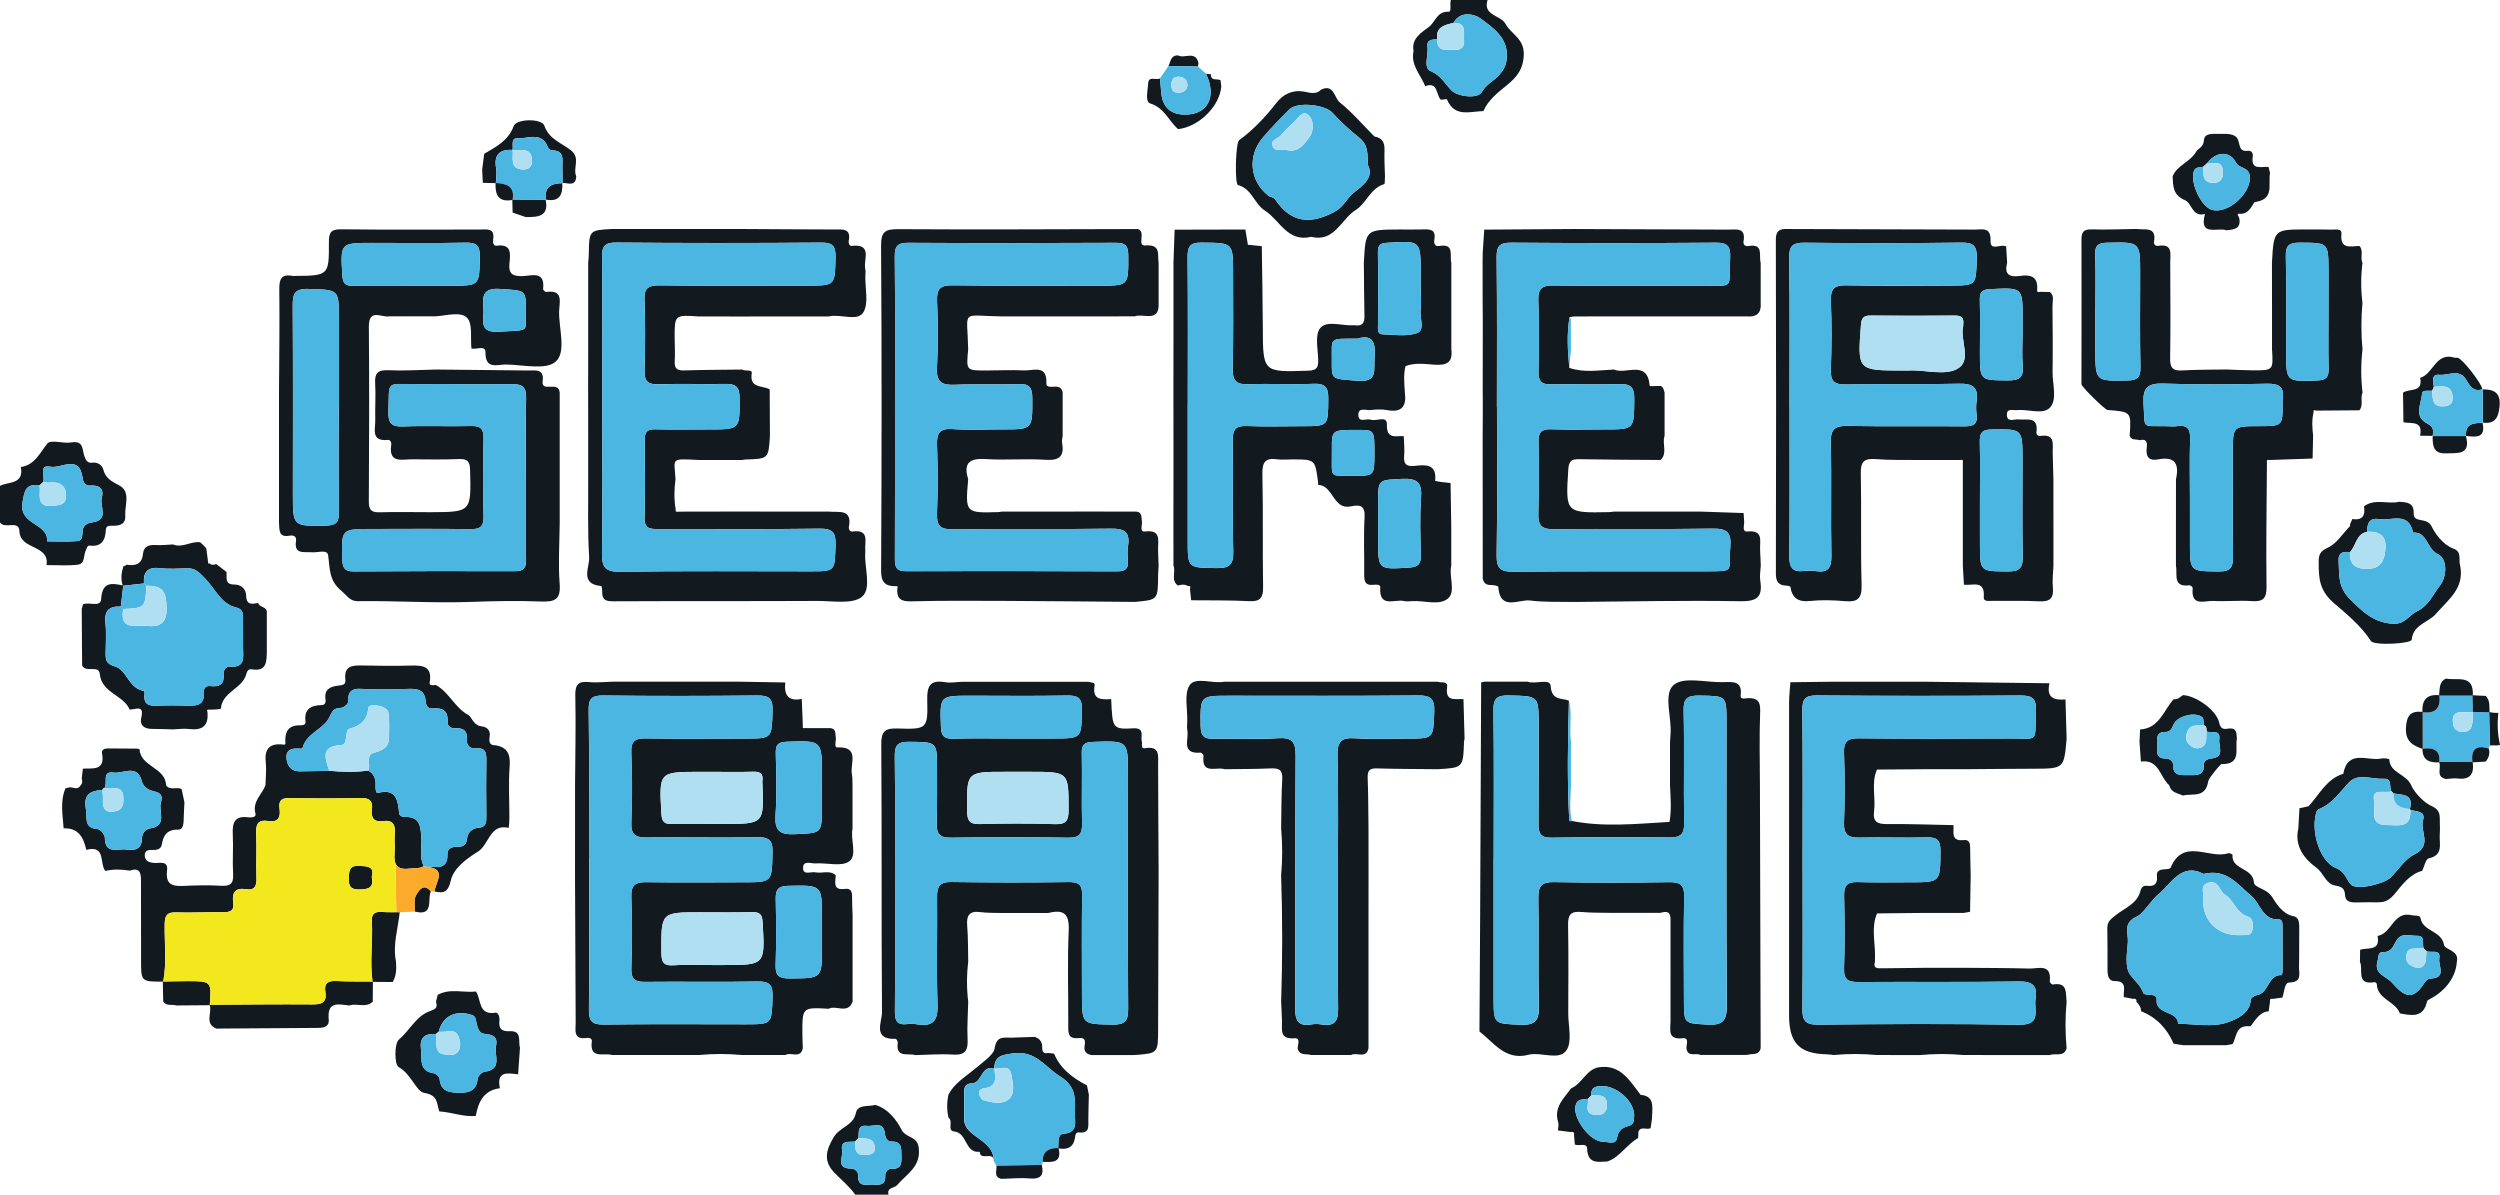 <?xml version="1.0" encoding="utf-8"?>
<!-- Generator: Adobe Illustrator 23.0.3, SVG Export Plug-In . SVG Version: 6.00 Build 0)  -->
<svg version="1.1" id="Layer_1" xmlns="http://www.w3.org/2000/svg" xmlns:xlink="http://www.w3.org/1999/xlink" x="0px" y="0px"
	 viewBox="0 0 751.24 359" style="enable-background:new 0 0 751.24 359;" xml:space="preserve">
<style type="text/css">
	.st0{fill:#12191F;}
	.st1{fill:#4BB6E2;}
	.st2{fill:#B1DFF2;}
	.st3{fill:none;}
	.st4{fill:#F3E81E;}
	.st5{fill:#FBAA2A;}
</style>
<path class="st0" d="M750.73,214.19c-0.74,0.09-1.66,0.01-2.75-0.24c0.08,3.34,0.15,6.68,0.23,10.03c1.01-0.05,2.09,0.16,3.04-0.16
	C750.48,220.64,750.41,217.47,750.73,214.19z"/>
<path class="st0" d="M0,146c2.58-1.34,7.25-0.37,6.26-5.66c4.26-0.64,5.65-4.2,7.98-7.08c0.99-1.23,4.8,0.1,7.22-0.31
	c3.8-0.65,3.19,2.27,3.92,4.2c0.41,1.09,0.88,2.11,2.42,1.88c1.54-0.23,2.91,0.82,3.19,1.93c0.69,2.73,2.42,3.63,4.78,4.87
	c3.65,1.9,1.66,5.99,1.87,9.13c0.18,2.72-1.91,3.12-4.12,3.02c-0.87-0.04-1.66,0.1-1.71,1.24c-0.15,3.05-1.21,5.14-4.81,4.74
	c-0.78-0.09-0.85,0.7-1.16,1.28c-0.81,1.5-0.17,4.13-2.38,4.43c-2.94,0.4-5.98,0.13-8.97,0.15c-0.17,0-0.33-0.02-0.5-0.02
	c0.93-6.23-7.93-4.46-8.15-10.15C5.71,156.1,1.43,159.14,0,157C0,153.33,0,149.67,0,146z M11.9,145.81
	c-4.09-0.47-4.56,1.44-5.16,5.3c-1.04,6.73,7.83,6.01,7.42,11.58c2.99-0.01,6,0.17,8.97-0.09c2.09-0.18,1.43-2.27,1.79-3.61
	c0.36-1.33,1.59-1.86,2.63-1.99c5.51-0.68,2.32-4.89,3.03-7.43c0.78-2.81-0.8-3.84-3.56-3.66c-1.31,0.08-2.02-0.9-2.19-2.24
	c-0.92-7.3-6.43-2.78-9.69-3.42c-3.77-0.74-1.39,3.07-2.23,4.65C12.57,145.2,12.23,145.5,11.9,145.81z"/>
<path class="st0" d="M433,29.98c-1.58-1.36-0.71-5.55-4.73-4.09c-1.36-3.44-4.44-6.31-3.5-10.52c-0.76-3.85,2.5-5.67,4.65-7.31
	c1.89-1.44,2.42-4.73,5.86-4.53c1.07,0.06,0.24-2.34,0.72-3.53c3.67,0,7.33,0,11,0c-1.45,4.77,3.93,4.46,5.41,7.18
	c1.69,3.1,5.64,4.4,5.48,9.27c-0.15,4.48-2.22,6.82-5.18,9.24c-2.69,2.2-5.5,4.34-6.95,7.69c-4.03,0.07-8.64,2-10.94-3.49
	C434.74,29.7,433.63,29.94,433,29.98z M436.76,6.88c-2.63,0.64-5.36,1.16-4.9,4.89c-1.44,0.18-3.21,0-2.91,2.3
	c0.33,2.52-1.37,6.32,0.99,7.31c3.03,1.27,4.22,3.69,6.12,5.69c1.92,2.02,8.04,2.76,9.27,0.52c1.26-2.3,3.58-3.24,5.15-5.05
	c1.42-1.63,2.08-2.84,2.28-4.88c0.62-6.23-4.06-9.29-7.96-12.17C443.21,4.32,438.85,3.05,436.76,6.88z"/>
<path class="st0" d="M263,332.02c3.88,1.1,6.51,4.67,7.87,7.39c1.33,2.64,4.71,1.89,5.19,5.35c0.8,5.87-3.62,7.98-6.46,11.34
	c-0.84,0.99-3.18,0.64-2.6,2.9c-3.33,0-6.67,0-10,0c-1.76-2.53-4.24-4.49-6.32-6.66c-3.41-3.56-2.39-6.85-0.15-10.62
	c1.86-3.12,5.86-3.42,6.64-7.21C257.75,331.71,260.93,332.65,263,332.02z M256.99,342.99c-1.71,0.37-4.52-0.63-3.94,2.73
	c0.34,1.97-1.94,5.38,2.61,5.44c1.32,0.02,2.27,0.92,2.22,2.21c-0.11,3.3,2.21,2.6,4.06,2.59c1.88-0.01,4.22,0.62,4.07-2.65
	c-0.05-1.12,0.83-2.11,1.77-2.07c3.35,0.16,3.14-1.95,3.1-4.22c-0.04-2.1,0.05-4.01-2.94-3.99c-1.3,0.01-1.9-1.08-2.04-2.39
	c-0.41-3.91-3.42-2.05-5.39-2.31c-2.98-0.39-2.36,1.96-2.54,3.65C257.64,342.31,257.31,342.65,256.99,342.99z"/>
<path class="st0" d="M131,111.04c9.24,0.1,18.47,0.19,27.71,0.29c2.24,0.02,4.89-0.58,4.35,3.25c-0.25,1.79,1.12,1.67,2.28,1.63
	c1.37-0.05,2.69-0.09,2.85,1.78c0,13.01,0,26.01,0,39.02c-0.05,6.15-0.48,12.32-0.01,18.43c0.36,4.71-1.41,5.46-5.56,5.31
	c-6.94-0.25-13.94-0.15-20.85,0.11c-11.46,0.43-22.87-0.38-34.29-0.21c-2.35,0.03-3.26-1.76-4.79-3.01
	c-3.97-3.25-3.5-6.83-4.09-10.81c-0.27-1.84-3.22-0.71-4.95-0.87c-2.33-0.21-5.33,0.76-4.7-3.47c0.2-1.36-0.81-1.73-1.89-1.53
	c-3.55,0.66-3.03-1.92-3.22-3.95c0-13.01,0-26.01,0-39.02c0.05-10.32,0.22-20.65,0.09-30.97c-0.04-3.08,0.54-4.78,3.99-4.11
	c0.16,0.03,0.33,0.01,0.5,0c10.33-0.07,10.48-0.07,10.41-10.2c-0.02-3.14,0.84-3.85,3.88-3.81c13.82,0.17,27.65,0.07,41.47,0.07
	c2.07,0,4.6-0.6,4.01,3.01c-0.13,0.81,0.02,1.99,1.06,1.85c4.64-0.62,4.1,2.59,3.84,5.26c-0.32,3.17,0.91,3.97,3.93,3.88
	c2.65-0.08,6.85-1.74,6.18,3.88c-0.03,0.27,0.67,0.93,0.95,0.89c5.22-0.76,3.96,3.03,3.87,5.69c-0.16,5.25,2.28,12.28-1.04,15.24
	c-2.92,2.61-9.82,0.93-14.95,0.86c-2.55-0.03-6.23,1.65-6.15-3.72c0.03-2.16-2.75-0.71-4.21-1.08c-0.34-3.17,0.43-7.41-1.31-9.23
	c-1.86-1.95-6.12-0.69-9.34-0.45c-4.66,0-9.33,0.01-13.99,0.01c-2.35,0.46-6.24-2.58-6.19,3.17c0.15,17.47,0.11,34.95-0.01,52.43
	c-0.02,2.72,0.89,3.37,3.44,3.28c4.99-0.17,9.98-0.01,14.98-0.03c12.44-0.04,12.34-0.04,12.01-12.71c-0.07-2.73-0.93-3.35-3.45-3.25
	c-4.65,0.19-9.32,0.1-13.98,0.07c-3.06-0.02-7.14,1.33-6.25-4.4c0.1-0.63-0.27-1.5-1.05-1.42c-5.2,0.49-3.69-3.32-3.76-5.95
	c-0.11-3.66,0.19-7.33-0.03-10.98c-0.19-3,0.67-4.14,3.85-4.02C121.36,111.47,126.18,111.15,131,111.04z M158.01,143.72
	c0.01,0,0.01,0,0.02,0c0-7.99-0.14-15.97,0.07-23.95c0.08-3.18-0.87-4.37-4.12-4.33c-9.65,0.12-19.3-0.06-28.95-0.02
	c-9.26,0.04-7.99-1.3-8.31,8.19c-0.11,3.4,0.77,4.69,4.38,4.55c6.81-0.27,13.64,0.03,20.46-0.13c2.79-0.07,3.8,0.76,3.74,3.64
	c-0.16,7.82-0.19,15.64,0.01,23.45c0.08,3.12-1.01,3.95-4,3.9c-9.81-0.16-19.63-0.07-29.45-0.06c-9.39,0-9.28,0-8.99,9.27
	c0.08,2.56,0.81,3.51,3.41,3.49c16.14-0.1,32.27-0.13,48.41-0.07c2.59,0.01,3.43-0.86,3.39-3.46
	C157.92,160.03,158.01,151.87,158.01,143.72z M101.8,121.99c0.01,0,0.02,0,0.03,0c0-8.66-0.01-17.32,0-25.99
	c0.02-9.15,0.02-8.88-9.13-9.17c-4.29-0.14-4.77,1.58-4.75,5.14c0.13,18.82,0.05,37.65,0.05,56.47c0,9.78,0.01,9.67,9.84,9.51
	c2.99-0.05,4.05-0.88,4-3.98C101.69,143.32,101.8,132.65,101.8,121.99z M123.51,85.84c0,0.01,0,0.01,0,0.02c3.99,0,7.97,0,11.96,0
	c8.74-0.01,8.53-0.01,8.72-8.62c0.08-3.65-1.15-4.4-4.51-4.32c-9.3,0.22-18.6,0.07-27.9,0.07c-9.57,0.01-9.48,0.01-8.91,9.78
	c0.14,2.37,0.87,3.16,3.21,3.11C111.88,85.76,117.69,85.84,123.51,85.84z M158.01,93.4c0.01-6.43-0.01-6.05-7.81-6.58
	c-5.26-0.36-5.26,2.4-4.94,5.97c0.28,3.08-1.71,7.27,4.55,6.9C159.98,99.08,157.66,99.95,158.01,93.4z"/>
<path class="st0" d="M241.25,315.01c-0.75,3.28-3.64,0.99-5.25,2.02c-4.34,0-8.67,0-13.01,0c-4.33-0.41-8.66-0.41-12.99,0
	c-4.67,0-9.34,0-14.01,0c-4,0-8,0-11.99,0c-2.46-0.78-6.95,1.47-6.15-4.19c0.1-0.68-0.76-1.08-1.44-0.97
	c-4.26,0.72-3.41-2.31-3.42-4.65c-0.08-14.74-0.14-29.49-0.2-44.23c0-4.66,0.01-9.32,0.01-13.98c0-4.34,0-8.68,0-13.02
	c0.06-8.99,0.27-17.98,0.08-26.97c-0.07-3.31,0.89-4.4,4.14-4.06c2.3,0.24,4.65-0.06,6.98-0.12c4,0,8.01,0,12.01,0
	c4.66,0,9.32,0,13.99,0c4,0,8.01,0,12.01,0c4.66,0.08,9.31,0.16,13.97,0.24c-0.43,3.73,0.83,5.77,4.95,4.94
	c0.11,2.66,0.21,5.32,0.32,7.98c-0.19,0.68,0.09,0.92,0.75,0.79c2.33,0,4.67,0.01,7,0.01c2.48-0.13,1.93,1.81,2.19,3.2
	c-0.06,0.92-0.47,2.62,0.32,2.58c7-0.31,3.88,4.89,4.48,8c0.21,1.1,0.13,2.27,0.19,3.4c0,4.34,0,8.68,0,13.02
	c-0.7,3.36,1.5,8.03-1.01,9.85c-2.3,1.66-6.67,0.37-10.11,0.6c-1.37,0.09-3.92-1.09-3.73,1.6c0.14,1.98,2.41,0.82,3.71,1.08
	c2.01,0.41,4.24-0.74,6.1,0.85c-0.07,2.02-1.03,4.63,2.74,4.13c1.87-0.25,2.19,0.89,2.17,2.42c-0.02,1.82,0.09,3.64,0.15,5.47
	c0,4.66,0,9.32,0,13.98c0,4.01,0,8.01,0,12.02c-1.45,3.88-4.93,0.92-7.17,2.13c-7.94-0.44-7.95-0.44-7.92,7.4
	C241.1,312.03,241.2,313.52,241.25,315.01z M177,257.89c0.01,0,0.02,0,0.03,0c0,15.16,0.09,30.32-0.07,45.47
	c-0.04,3.42,0.87,4.57,4.44,4.52c14.16-0.2,28.32-0.08,42.47-0.08c8.21,0,7.99,0,8.27-8.15c0.13-3.75-0.87-4.8-4.66-4.72
	c-11.15,0.25-22.32-0.02-33.48,0.12c-3.1,0.04-4.42-0.68-4.3-4.09c0.25-7.15,0.25-14.33,0-21.48c-0.13-3.65,1.33-4.44,4.63-4.39
	c9.66,0.16,19.32,0.03,28.98,0.03c8.82,0,8.59,0,8.82-8.98c0.1-3.99-1.34-4.62-4.88-4.56c-10.99,0.2-21.99-0.06-32.98,0.07
	c-3.34,0.04-4.71-0.82-4.57-4.44c0.27-6.99,0.29-14-0.01-20.98c-0.16-3.67,1.19-4.4,4.54-4.34c9.82,0.19,19.65,0.05,29.48,0.05
	c8.42,0,8.17,0,8.43-8.39c0.13-3.99-1.34-4.6-4.85-4.56c-15.32,0.17-30.65,0.18-45.97,0c-3.5-0.04-4.49,0.9-4.44,4.43
	C177.11,228.24,177,243.07,177,257.89z M214.31,231.94c-1.33,0-2.66,0-3.99,0c-12.35,0-12.28-0.01-11.58,12.52
	c0.13,2.34,0.76,3.22,3.16,3.16c5.15-0.13,10.3-0.03,15.45-0.03c12.27,0,12.27,0,11.74-12.41c-0.01-0.17-0.02-0.34,0-0.5
	c0.33-2.23-0.71-2.86-2.83-2.78C222.28,232.04,218.29,231.94,214.31,231.94z M213.97,289.99c1.16,0,2.33,0,3.49,0
	c12.52,0,12.44,0,11.71-12.86c-0.14-2.43-0.91-3.1-3.22-3.04c-5.15,0.14-10.3,0.05-15.45,0.05c-11.91,0-11.82,0-11.76,11.95
	c0.01,2.89,0.5,4.23,3.77,3.97C206.31,289.76,210.15,289.99,213.97,289.99z M246.99,280.45c0-1.5,0-3,0-4.5
	c0.02-10.11,0.02-9.96-10.12-9.77c-3.29,0.06-3.84,1.39-3.77,4.2c0.14,6.49,0.21,13-0.03,19.48c-0.12,3.31,0.95,4.18,4.22,4.16
	c9.73-0.06,9.73,0.09,9.71-9.59C246.98,283.11,246.98,281.78,246.99,280.45z M246.99,237.01c0-1.33,0-2.66,0-4
	c-0.01-10.61-0.01-10.5-10.61-10.12c-2.75,0.1-3.33,1.05-3.27,3.54c0.14,6.16,0.35,12.34-0.07,18.48c-0.31,4.62,1.16,5.96,5.75,5.76
	c8.16-0.37,8.17-0.09,8.18-8.16C246.98,240.67,246.98,238.84,246.99,237.01z"/>
<path class="st0" d="M348.16,262.01c-0.05,15.72-0.11,31.44-0.15,47.17c-0.02,7.31,0,7.31-7,7.86c-4.34,0-8.67,0-13.01,0.01
	c-1.16-0.21-2.03-0.72-2.16-2.03c0.05-1.37,0.92-3.36-1.66-3.08c-3.44,0.37-3.18-1.77-3.17-4.03c0.04-9.45-0.29-18.91,0.14-28.34
	c0.23-5.16-1.67-6.34-6.15-5.22c-4.66,0-9.31,0-13.97,0c-2.13-0.07-4.28,0.02-6.37-0.26c-3.37-0.46-4.29,0.98-4.02,4.13
	c0.3,3.58,0.22,7.2,0.31,10.8c-0.49,4-0.49,8,0,12.01c-0.09,3.78-0.38,7.56-0.19,11.33c0.17,3.35-0.81,4.78-4.4,4.54
	c-3.76-0.25-7.55,0.08-11.33,0.16c-2.11-0.71-5.92,1.02-5.25-3.7c0.05-0.38-0.42-1.2-0.62-1.19c-7.1,0.28-4.09-5.12-4.12-8.05
	c-0.21-26.79-0.03-53.59-0.22-80.38c-0.03-3.94,1.04-4.96,4.9-4.83c8.87,0.29,9.13,0.07,8.91-8.53c-0.11-4.28,0.91-6.16,5.42-5.38
	c1.6,0.27,3.31-0.06,4.97-0.12c4,0,8.01,0,12.01,0c4.66,0,9.32,0,13.99,0c4,0,8.01,0,12.01,0c0.72,0.24,2.08,0.09,1.91,1.07
	c-0.8,4.47,2.07,4.26,4.97,4.13c0.39,9.11,0.39,9.11,7.12,8.76c3.18,0.12,1.5,2.76,2.16,4.18c-0.08,0.8-0.27,2.01,0.84,1.82
	c4.63-0.79,3.97,2.3,3.98,5.05C348.03,240.58,348.1,251.29,348.16,262.01z M268.94,264.99c0.01,0,0.01,0,0.02,0
	c0,12.99,0.06,25.99-0.05,38.98c-0.02,2.69,0.64,4.13,3.58,3.78c0.98-0.12,2.02-0.12,2.99,0.04c4.69,0.79,6.41-0.86,6.25-5.85
	c-0.36-10.82-0.03-21.66-0.14-32.48c-0.03-3.09,0.8-4.47,4.21-4.42c11.83,0.18,23.66,0.18,35.48,0.02c3.16-0.04,3.93,1.06,3.89,4.02
	c-0.15,9.83-0.05,19.66-0.05,29.49c0,9.34,0,9.15,9.12,9.32c3.71,0.07,4.79-0.96,4.77-4.73c-0.16-23.49-0.07-46.98-0.06-70.47
	c0-10.22,0-10.12-10.47-9.75c-2.56,0.09-3.48,0.72-3.42,3.39c0.16,6.99-0.09,14,0.09,20.99c0.08,3.09-0.63,4.45-4.07,4.4
	c-11.83-0.18-23.66-0.17-35.48,0c-3.49,0.05-4.21-1.47-4.12-4.49c0.16-5.33,0.08-10.66,0.09-15.99c0.02-8.46,0.01-8.24-8.44-8.33
	c-3.69-0.04-4.3,1.31-4.26,4.6C269.04,240,268.94,252.5,268.94,264.99z M304.01,221.92c4.15,0,8.31,0,12.46,0
	c8.67-0.01,8.47-0.01,8.63-8.62c0.07-3.68-1.25-4.36-4.57-4.3c-9.63,0.2-19.27,0.06-28.91,0.06c-9.33,0-9.2-0.01-8.88,9.36
	c0.1,2.9,1.11,3.64,3.82,3.56C292.38,221.81,298.2,221.93,304.01,221.92z M306.02,231.93c-1.33,0-2.66,0-3.99,0
	c-11.64,0-11.53,0-11.42,11.73c0.03,3.03,0.8,4.06,3.92,3.97c7.48-0.21,14.97-0.23,22.45,0.02c3.34,0.11,4.13-0.98,4.13-4.2
	c0-11.52,0.13-11.52-11.59-11.52C308.35,231.94,307.18,231.93,306.02,231.93z"/>
<path class="st0" d="M409.83,78.99c0.52-9.97,0.52-9.98,10.65-10.03c2.33-0.01,4.66,0.05,6.98-0.02c2.13-0.06,4.11-0.12,3.56,3.01
	c-0.18,1.01,0.03,2.22,1.43,1.97c4.81-0.83,3.06,2.95,3.67,5.07c0,4,0,8.01,0,12.01c0,4.66,0,9.32,0,13.99
	c0.52,4.03-1.51,4.86-5.13,4.6c-2.84-0.21-5.81-0.66-8.63,0.43c-0.69,2.64-0.35,5.31-0.2,7.97c0.54,4.14-0.94,6.08-5.38,5.24
	c-1.59-0.3-3.31-0.19-4.94-0.01c-1.39,0.15-3.91-1-3.64,1.75c0.21,2.11,2.45,0.7,3.69,1.14c1.65,0.6,4.93-1.39,4.86,1.4
	c-0.12,4.63,2.69,3.41,5.07,3.54c0.06,1.99,0.3,4,0.12,5.97c-0.22,2.48,0.74,3.24,3.09,2.98c3.36-0.37,6.78-0.68,6.23,4.5
	c-0.01,0.05,1.11,0.21,1.7,0.32c0.98,0.11,1.95,0.22,2.93,0.33c0.07,4.28,0.14,8.55,0.21,12.83c0,4,0,8.01,0,12.01
	c-0.79,3.35,1.5,7.84-1.06,9.91c-2.62,2.12-7.03,0.53-10.65,0.73c-0.83,0.04-1.7,0.17-2.48-0.02c-2.75-0.67-7.57,2.23-7.14-4.13
	c0.06-0.94-1.29-0.83-2.05-0.75c-2.76,0.3-2.81-1.41-2.78-3.42c0.06-5.63-0.22-11.28,0.11-16.9c0.21-3.56-1.41-3.81-4.08-3.25
	c-5.44,1.18-5.25-6.32-9.87-6.45c-0.02,0,0-0.63-0.04-0.96c-0.88-6.7-0.88-6.7-7.8-6.7c-1.5,0-3.02,0.17-4.49-0.03
	c-3.5-0.5-4.5,0.84-4.43,4.36c0.25,11.32,0.03,22.65,0.21,33.97c0.05,3.15-0.73,4.48-4.13,4.3c-5.81-0.31-11.65-0.2-17.48-0.27
	c-0.12-1.14-0.24-2.28-0.36-3.42c0.27-0.62,0.13-0.95-0.61-0.85c-0.97-0.6-1.98-0.48-3-0.15c-2.22-1.6-0.57-4.07-1.35-5.99
	c0-4.32-0.01-8.65-0.01-12.97c0-4.34,0.01-8.69,0.01-13.03c0-4.32,0-8.64,0-12.96c0-4.35-0.01-8.69-0.01-13.04
	c0-4.32,0.01-8.64,0.01-12.96c0-4.68,0-9.35,0-14.03c0-3.99,0-7.98,0-11.97c0.12-3.33,0.23-6.66,0.35-9.99
	c7.08-0.02,14.17-0.04,21.25-0.05c0.26,1.53,0.51,3.05,0.77,4.58c1.39,0.14,2.78,0.28,4.17,0.42c0.11,8.13,0.28,16.27,0.31,24.4
	c0.05,13.57,0.01,13.48,13.66,13.02c2.54-0.09,3.03-0.91,2.99-3.16c-0.07-3.29-1.07-7.6,0.59-9.62c2.02-2.45,6.52-0.64,9.94-0.87
	c0.17-0.01,0.33-0.01,0.5,0.01c2.17,0.31,2.92-0.64,2.86-2.8C409.89,89.63,409.89,84.31,409.83,78.99z M356.92,121.49
	c-0.01,0-0.01,0-0.02,0c0,13.65-0.01,27.29,0,40.94c0.01,8.34,0.02,8.15,8.59,8.28c3.83,0.06,5.21-0.91,5.1-4.99
	c-0.29-11.14,0-22.3-0.16-33.44c-0.05-3.26,0.96-4.4,4.26-4.26c5.48,0.23,10.98,0.05,16.47,0.05c8.08,0,7.92,0,7.99-8.21
	c0.03-3.4-0.87-4.68-4.45-4.53c-6.48,0.27-12.98-0.12-19.46,0.14c-3.69,0.15-4.92-1-4.82-4.76c0.25-9.48,0.11-18.97,0.12-28.45
	c0-9.47-0.01-9.26-9.47-9.36c-3.77-0.04-4.25,1.45-4.21,4.66C357,92.2,356.92,106.85,356.92,121.49z M426.93,86.81
	c-0.01,0-0.02,0-0.02,0c0-1.5,0-3,0-4.5c0.01-10.04,0.02-9.99-9.85-9.37c-1.97,0.12-3.05,0.43-3.01,2.75
	c0.1,7.33,0.01,14.66,0.02,22c0,1.12-0.26,2.71,1.31,2.77c3.48,0.14,7.24,0.71,10.38-0.36c2.57-0.88,0.84-4.45,1.11-6.8
	C427.13,91.17,426.93,88.98,426.93,86.81z M414.09,156.82c0,1.66,0,3.32,0,4.99c0.01,9.49,0,9.35,9.41,8.74
	c2.95-0.19,3.53-1.35,3.46-3.96c-0.15-5.65-0.35-11.32,0.06-16.94c0.34-4.54-1.05-5.97-5.64-5.75c-7.28,0.35-7.3,0.05-7.3,7.44
	C414.08,153.17,414.08,154.99,414.09,156.82z M413.01,136.54c0.02-7.33,0.02-7.33-4.8-7.35c-7.99-0.03-8.03-0.03-7.99,5.76
	c0.07,9.24-1.06,7.88,6.13,8C412.99,143.07,412.99,142.99,413.01,136.54z M407.96,101.76c-8.94,0.07-7.67-0.56-7.76,6.86
	c-0.06,5.65,0.03,5.16,7.71,5.8c6.3,0.52,4.82-3.32,5.14-6.76C413.46,103.15,412.6,100.31,407.96,101.76z"/>
<path class="st0" d="M269,176.16c-3.18-0.05-4.25-1.32-4.23-4.8c0.18-32.5,0.21-65-0.01-97.49c-0.03-4.38,1.3-5.02,5.25-5
	c23.99,0.15,47.99,0.01,71.99-0.04c2.47,0.96-0.53,5.14,2.2,4.93c4.84-0.37,3.53,2.87,3.96,5.24c0,4,0,7.99,0,11.99
	c0.35,6.17-4.58,3.05-7.16,4.07c-4.66,0.01-9.33,0.01-13.99,0.02c-4,0-8.01,0-12.01,0c-4.66,0-9.33,0-13.99,0
	c-12.58-0.15-10.32-2.43-10.07,9.91c-0.62,6.34-0.62,6.35,5.37,6.34c3.79-0.01,7.59-0.21,11.37-0.02c2.79,0.14,7.07-1.91,6.75,3.97
	c-0.06,1.15,1.55,0.96,2.47,0.91c1.38-0.09,2.19,0.42,2.43,1.79c0,4.34-0.01,8.69-0.01,13.03c-0.07,0.66-0.29,1.35-0.17,1.97
	c0.74,4.07-0.72,5.48-4.97,5.19c-5.96-0.41-11.99,0.17-17.96-0.22c-4.89-0.32-6.79,1.16-5.28,6.04c-0.88,10.18-0.88,10.18,9.11,9.89
	c0.32-0.01,0.65-0.1,0.97-0.15c4.66,0,9.32,0,13.97,0c4.01,0,8.02-0.01,12.03-0.01c4.66,0,9.31,0.01,13.97,0.01
	c2.47-0.08,1.91,1.87,2.19,3.26c0.02,1.04-0.76,2.93,0.94,2.72c4.82-0.58,3.86,2.59,3.88,5.28c0.01,1.66,0.11,3.32,0.17,4.98
	c-0.06,0.99-0.15,1.98-0.16,2.98c-0.06,7.31-0.06,7.31-6.99,7.92c-12.78-0.1-25.56-0.25-38.34-0.3c-9.64-0.04-19.28-0.11-28.91,0.13
	c-3.01,0.08-4.32-0.76-4.14-3.75C269.87,176.36,269.77,176,269,176.16z M268.94,122.11c0,15.16,0.03,30.32-0.03,45.48
	c-0.01,2.42,0.08,4.07,3.31,4.06c21.16-0.08,42.32-0.02,63.48,0.04c2.25,0.01,3.46-0.67,3.24-3.15c-0.13-1.49-0.19-3.02,0.04-4.49
	c0.64-4.2-1.07-5.26-5.19-5.19c-15.82,0.25-31.66-0.01-47.48,0.2c-3.78,0.05-4.9-1.06-4.74-4.78c0.28-6.82,0.26-13.67,0.01-20.49
	c-0.14-3.6,0.72-5.13,4.66-4.85c4.97,0.35,9.99,0.08,14.99,0.09c9.14,0.01,9.01,0.01,8.98-9.33c-0.01-3.14-0.77-4.45-4.17-4.3
	c-6.32,0.28-12.67-0.07-18.99,0.22c-3.92,0.18-5.75-0.68-5.49-5.13c0.38-6.64,0.33-13.33,0.03-19.98c-0.16-3.72,0.92-4.83,4.7-4.78
	c14.66,0.22,29.32,0.09,43.98,0.11c8.97,0.01,8.8,0.03,8.78-9.09c-0.01-3.24-1.15-3.81-4.05-3.79c-20.66,0.11-41.32,0.13-61.98,0
	c-3.25-0.02-4.19,0.9-4.15,4.17C269.03,92.12,268.93,107.11,268.94,122.11z"/>
<path class="st0" d="M231.29,117.01c0.02,4.66,0.05,9.31,0.07,13.97c-0.43,6.9-0.43,6.9-7.4,7.1c-0.32,0.01-0.65,0.1-0.97,0.15
	c-4.33,0-8.65-0.01-12.98-0.01c-8.82-0.41-7.35-0.62-7.02,5.77c-0.4,3-0.48,6,0.04,9c-0.13,0.81,0.32,0.91,0.95,0.76
	c2-0.01,4-0.01,6-0.02c4.01,0,8.02-0.01,12.02-0.01c4.66,0,9.32,0.01,13.98,0.01c4.34,0,8.68,0,13.02,0
	c2.93,0.36,7.18-1.04,6.08,4.64c-0.13,0.68,0.36,1.45,1.08,1.35c5.26-0.72,3.62,3.13,3.85,5.73c0.01,0.17,0.01,0.33,0,0.5
	c-0.34,4.59,1.99,10.8-0.95,13.33c-2.79,2.4-8.81,1.28-13.42,1.3c-20.4,0.1-40.8,0.01-61.2,0.11c-2.24,0.01-3.55-0.3-3.48-2.81
	c0.02-0.62-0.13-1.77-0.28-1.78c-6.62-0.58-3.45-5.68-3.64-8.68c-0.49-7.79-0.24-15.62-0.29-23.43c0-4.34,0-8.68,0-13.03
	c-0.01-4.99-0.02-9.98-0.02-14.97c0.01-3.68,0.02-7.35,0.02-11.03c0-4.66,0-9.32,0-13.97c0-4.01,0-8.02,0-12.02
	c0.06-0.81,0.17-1.62,0.18-2.42c0.09-7.38,0.09-7.38,7.07-7.74c12.67,0,25.34,0,38.02,0c9.63,0.05,19.26,0.13,28.88,0.15
	c2.37,0,4.86-0.37,4.14,3.37c-0.13,0.69,0.18,1.62,0.82,1.55c6.52-0.72,3.49,4.22,4.15,6.94c0.15,0.63,0.04,1.32,0.02,1.99
	c-0.1,3.8,1.11,8.47-0.67,11.16c-1.79,2.7-6.82,0.27-10.35,1.13c-4.34,0-8.67,0-13.01,0c-4.66,0-9.33,0-13.99,0.01
	c-4,0-8.01,0-12.01-0.01c-7.28-0.5-7.29-0.5-7.27,6.5c0.01,2.32,0.17,4.65,0.02,6.96c-0.15,2.25,0.79,2.82,2.89,2.75
	c5.79-0.18,11.58-0.19,17.37-0.26c0.92,0.59,3.08-0.15,2.89,1.09C225.14,116.84,229.2,115.75,231.29,117.01z M180.98,121.93
	c0,14.66,0.15,29.33-0.09,43.99c-0.07,4.33,0.75,5.98,5.6,5.9c18.99-0.32,37.99-0.13,56.98-0.14c7.55,0,7.35-0.02,7.61-7.77
	c0.12-3.76-0.72-5.13-4.83-5.06c-16.16,0.25-32.32,0.07-48.49,0.12c-2.41,0.01-4.15-0.06-4.07-3.32c0.19-7.83,0.13-15.66,0.04-23.49
	c-0.03-2.37,0.78-3.22,3.18-3.16c5.33,0.14,10.66,0.04,15.99,0.04c9.57,0,9.4,0,9.34-9.52c-0.02-3.45-1.31-4.23-4.4-4.16
	c-6.66,0.15-13.33-0.13-19.99,0.11c-3.36,0.12-4.25-1.06-4.16-4.26c0.2-6.99,0.24-14-0.02-20.99c-0.13-3.49,0.91-4.51,4.44-4.47
	c14.83,0.2,29.66,0.09,44.49,0.08c8.43-0.01,8.27-0.03,8.47-8.42c0.08-3.42-0.75-4.55-4.35-4.52c-20.49,0.17-40.99,0.17-61.48-0.01
	c-3.63-0.03-4.38,1.17-4.34,4.54C181.07,92.27,180.97,107.1,180.98,121.93z"/>
<path class="st0" d="M130.53,267.87c0.46-2.93,3.95-6.92-2.58-7.42c2.89-0.14,6.68,1.38,6.52-3.99c-0.05-1.52,1.52-2.07,2.97-2.02
	c1.78,0.06,2.71-0.53,2.91-2.49c0.19-1.8,1.52-3.06,3.34-3.19c2.41-0.16,2.47-1.64,2.46-3.44c-0.05-5.49-0.09-10.99,0-16.48
	c0.04-2.4-0.01-4.3-3.29-3.95c-1.51,0.16-2.68-0.92-2.56-2.44c0.23-2.89-1.02-3.8-3.72-3.6c-1.07,0.08-2.16-0.79-2.09-1.76
	c0.28-3.66-1.59-4.49-4.75-4.19c-1.25,0.12-1.77-1.17-1.82-2.03c-0.26-4.06-2.98-3.94-5.92-3.84c-3.66,0.12-7.33-0.05-10.98,0.07
	c-2.81,0.09-6.67-1.37-6.46,3.96c0.02,0.55-1.43,1.66-2.2,1.66c-2.76,0-2.75,2.07-3.92,3.72c-2.12,3-6.47,4.19-7.55,8.38
	c-0.04,0.16-0.94,0.15-1.43,0.12c-2.21-0.12-3.66,0.68-3.35,3.11c0.27,2.18,1.42,3.73,3.86,3.73c2.99,0,5.98-0.1,8.98-0.16
	c3.91,0.37,7.81,0.47,11.71-0.07c1.8,1.04,2.33,2.64,2.19,4.62c-0.05,0.79,0.08,2.26,0.69,2.1c5.56-1.44,6,2.2,6.4,6.09
	c0.1,0.95,1.14,1.16,1.97,1.14c4.32-0.11,4.47,3.03,4.69,6.04c0.22,2.93-0.7,5.95,0.75,8.77c-1.38,0.77-2.91,0.51-4.38,0.7
	c-3.64,0.49-4.72-1.21-4.41-4.55c0.18-1.98-0.11-4,0.06-5.98c0.23-2.7-0.6-4.15-3.54-3.75c-2.66,0.37-3.67-0.89-3.33-3.44
	c0.34-2.54-0.65-3.55-3.32-3.49c-7.15,0.14-14.3,0.14-21.45,0c-2.47-0.05-3.31,0.85-2.99,3.16c0.36,2.6-0.34,4.25-3.41,3.75
	c-2.84-0.46-3.75,0.77-3.62,3.59c0.21,4.48-0.06,8.98,0.09,13.46c0.08,2.44-0.42,3.87-3.21,3.43c-3.2-0.5-4.2,1.12-3.77,4.01
	c0.39,2.63-1.07,2.95-3.22,2.92c-4.65-0.07-9.31,0.21-13.96,0.05c-2.67-0.09-3.36,0.9-3.41,3.44c-0.11,5.78,0.66,11.59-0.44,17.35
	c-6.74,0.05-6.68,0.05-6.65-6.9c0.04-7.8-0.06-15.6-0.03-23.4c0.01-2.39-0.37-4.08-3.35-3.04c-2.45-0.37-4.9-0.51-7.35,0.1
	c-1.84-2.17,0.25-7.9-5.73-6.34c-0.83-3.67-2.31-6.66-6.81-6.46c-0.25-4.02-1.13-8.08,0.55-12.01c0.45-0.12,0.89-0.24,1.34-0.35
	c1.14,0.11,2.41,0.87,3.25-0.61c0.6-0.6,0.51-1.29,0.29-2.01c0.12-0.99,0.24-1.97,0.36-2.96c2.96-0.18,6.71,0.72,5.76-4.53
	c-0.24-1.31,0.86-1.56,1.93-1.55c2.8,0.02,5.6,0.03,8.4,0.06c0.32,0,0.91,0.1,0.92,0.19c0.35,5.33,7.82,5.41,7.99,10.84
	c1.23,1.7,3.23,0.3,4.67,1.14c0.28,1.32,0.56,2.64,0.84,3.96c-0.08,1.82-0.19,3.64-0.24,5.46c-0.03,1.23-0.24,2.77-1.55,2.74
	c-3.29-0.08-4.54,1.55-5.01,4.51c-0.21,1.3-1.42,1.68-2.72,1.6c-1.24-0.08-2.5,0.11-2.4,1.73c0.1,1.63,1.33,2.07,2.81,2.18
	c1.63,0.13,4.26-0.81,3.89,2.22c-0.6,4.92,2.31,4.81,5.72,4.65c3.49-0.16,6.99-0.23,10.47-0.01c2.74,0.17,3.84-0.58,3.66-3.51
	c-0.24-3.98,0.1-7.99-0.1-11.97c-0.17-3.39,0.5-5.61,4.55-5.1c0.94,0.12,2.59,0.09,2.26-1.12c-0.99-3.66,1.98-5.69,3.01-8.5
	c0.05-2.27,0.34-4.57,0.09-6.82c-0.44-3.98,1.01-5.86,5.1-5.43c0.69,0.21,0.92-0.08,0.78-0.74c-0.16-3.04,0.86-5.06,4.3-5.02
	c0.84,0.01,1.91-0.06,1.77-1.15c-0.49-3.84,1.66-4.84,4.88-4.94c1.15-0.04,1.24-1.02,1.12-1.82c-0.43-2.92,1.45-3.71,3.71-4.01
	c1.22-0.16,2.45-0.11,2.26-1.8c-0.49-4.35,2.3-4.32,5.36-4.26c4.81,0.11,9.63,0.15,14.45,0.02c3.6-0.09,6.36,0.3,5.53,5.05
	c-0.2,1.16,1.05,0.86,1.83,0.78c4,2.15,5.67,6.82,9.84,9.07c0.92,0.49,1.46,3.11,3.9,3.36c1.35,0.14,2.8,0.98,2.46,3.02
	c-0.21,1.3-0.27,2.78,1.8,2.68c3.72,0.64,4.45,2.89,4.19,6.43c-0.37,5.12-0.06,10.29-0.07,15.43c0,0.99-0.13,1.98-0.2,2.96
	c-5.68-1.37-5.86,5-9.24,7.12c-2.91,1.83-7.2,4.69-8.14,8.59C134.7,268.04,133.41,268.55,130.53,267.87z M31.4,236.8
	c-0.34,0.06-0.55,0.25-0.62,0.59c-3.57,0.19-5.78,1.31-4.99,5.64c0.48,2.63-0.78,5.82,3.65,6.14c0.78,0.06,2.05,1.65,2.06,2.54
	c0.05,5.21,3.96,3.19,6.47,3.57c2.5,0.37,4.65-0.01,4.69-3.39c0.02-1.4,1-2.73,2.34-2.93c5.51-0.84,2.53-5.11,3.35-7.83
	c0.98-3.25-1.56-3.02-3.41-3.75c-0.95-0.38-2.02-1.49-2.27-2.47c-1.39-5.54-5.66-2.32-8.54-2.75C30.44,231.6,32.47,235.3,31.4,236.8
	z"/>
<path class="st0" d="M62.85,169.22c0.64,0.64,1.37,0.56,2.13,0.28c1.03,0.79,2.05,1.57,3.08,2.36c0.17,1.64-0.65,3.8,2.36,3.79
	c2.09-0.01,3.5,1.39,3.55,3.32c0.07,2.98,1.79,2.52,3.62,2.22c0.34,1.42,2.67,1.02,2.59,2.82c0,3.99,0,7.99,0,11.98
	c-0.07,2.94-0.12,5.87-4.47,5.14c-0.89-0.15-1.44,0.36-1.68,1.35c-1.1,4.51-7.29,5.35-7.65,10.47c-0.01,0.11-0.92,0.16-1.41,0.24
	c-0.67,0.02-1.33,0.05-2,0.07c-0.62-0.12-0.91,0.04-0.63,0.72c0.39,4.09-1.51,5.59-5.48,5.08c-1.59-0.2-3.25,0.07-4.88,0.12
	c-2.14-0.05-4.27-0.15-6.41-0.15c-2.26-0.01-3.67-1.15-3.13-3.32c1.03-4.18-1.8-2.42-3.48-2.5c-1.91-4.45-8.42-4.91-8.99-10.76
	c-0.26-2.72-4.15-0.18-5.29-2.46c-0.04-5.65-0.08-11.29-0.12-16.94c0.12-0.48,0.24-0.96,0.37-1.45c1.8-0.84,5.31,1.06,5.47-1.6
	c0.32-5.27,3.18-4.78,6.64-4.06c-0.25,2.11-0.49,4.22-0.74,6.33c-3.57-0.19-5.05,1.3-4.63,5.02c0.33,2.95,0.09,5.97,0.06,8.96
	c-0.02,2.06,0.1,3.23,2.86,4.04c3.6,1.05,4.11,6.76,8.72,7.32c0.08,0.01,0.17,0.63,0.12,0.94c-0.46,3.53,1.75,3.61,4.31,3.5
	c2.65-0.11,5.32-0.08,7.97-0.02c2.95,0.07,5.91,0.3,5.53-4.13c-0.1-1.21,0.78-1.88,1.91-1.74c2.94,0.36,4.34-0.66,4.04-3.79
	c-0.1-1.06,0.85-2.16,1.79-2.07c4.94,0.48,4.02-2.97,4.04-5.79c0.02-2.99-0.04-5.98-0.03-8.97c0-1.6-0.2-2.56-2.25-3.06
	c-4.34-1.07-6.2-5.67-8.99-8.5c-1.89-1.92-2.89-3.28-5.55-3.21c-2.66,0.06-5.35,0.29-7.97-0.04c-3.71-0.46-5.25,0.97-4.99,4.59
	c-2.1,0.24-4.21,0.48-6.32,0.71c-0.73-2.02-0.45-4,0.21-5.97c0.37,0.05,0.66-0.08,0.86-0.39c2.55,0.44,4.62-0.02,4.94-3.05
	c0.28-2.7,1.97-2.94,4.14-2.83c1.63,0.08,3.27-0.12,4.91-0.19c2.83,1.17,5.39-1.04,8.16-0.65c0.29,0.26,0.59,0.53,0.88,0.79
	c0,0,0.18,0.18,0.18,0.18c0.26,0.29,0.53,0.59,0.79,0.88c0.19,1.41,0.37,2.83,0.56,4.24c0,0-0.03,0.37-0.03,0.37L62.85,169.22z"/>
<path class="st0" d="M143.02,297.95c1.67,2.36,0.57,7.2,5.88,6.37c0.83-0.13,1.32,1.35,1.18,2.42c-0.3,2.36,0.66,3.26,3.07,3.13
	c3.84-0.2,2.51,3.04,3.1,5c-0.19,2.66-0.37,5.31-0.56,7.97c-3.19-0.41-6.56-1.05-5.47,4.17c-4.89,0.62-6.48,4.12-7.26,8.33
	c-3.75,0.32-7.27-1.14-10.95-1.37c-0.87-2.28-0.17-4.86-4.51-5.55c-2.43-0.39-3.98-5.79-7.73-7.79c-1.21-0.64-1.36-7,0.12-8.26
	c3.13-2.65,5.03-6.75,8.79-8.33c1.82-0.76,3.01-0.85,2.34-3.05c0.17-0.68,0.34-1.37,0.51-2.05
	C135.21,296.92,139.2,298.36,143.02,297.95z M131.86,309.99c-0.29,0.24-0.58,0.49-0.87,0.73c-3.21-0.18-4.96,0.88-4.49,4.54
	c0.38,2.99-0.81,6.58,3.89,7.27c0.65,0.1,1.62,1.02,1.68,1.63c0.38,3.91,3,4.15,6.06,4.21c3.11,0.06,5.06-0.85,5.44-4.28
	c0.08-0.77,1.24-1.93,2.01-2.03c5.53-0.7,2.88-4.93,3.47-7.73c0.64-3.02-1.16-3.42-3.62-3.69c-1.62-0.18-1.96-2.06-2.29-3.5
	c-0.22-0.96-0.19-1.78-1.48-2.19C136.86,303.43,132.98,305.35,131.86,309.99z"/>
<path class="st0" d="M413,41.02c2.39,0.37,3.13,1.84,3.04,4.14c-0.1,2.6,0.08,5.22,0.14,7.83c-0.08,0.82,0.04,2.27-0.25,2.35
	c-4.18,1.23-5.33,5.77-8.55,7.77c-4.41,2.75-6.32,9.78-13.39,8.06c-7.11,1.71-9.42-5.03-13.93-7.91c-3.15-2.01-3.86-6.55-8.04-7.65
	c-1.04-0.27-0.75-12.7,0.34-13.49c4.34-3.17,7.91-7.01,11.22-11.24c1.91-2.44,4.67-3.98,8.29-3.35c1.57,0.28,3.59,1.04,5.11-0.6
	c3.89-1.82,3.93,2.48,5.63,3.85C406.39,33.81,409.57,37.57,413,41.02z M411.07,49.64c-0.24-3.53,0.28-5.92-2.76-8.36
	c-2.67-2.14-5.45-4.63-7.82-7.3c-2.3-2.59-10.66-3.48-13.07-1.09c-2.69,2.67-5.32,5.41-7.8,8.27c-4.86,5.6-4.14,13.21,1.57,17.69
	c0.6,0.47,1.48,0.31,2.05,1.16c4.68,6.97,10.59,7.55,17.83,3.6c2.84-1.54,3.67-4.18,5.94-5.9
	C409.42,55.88,412.97,53.26,411.07,49.64z"/>
<path class="st0" d="M298.59,348.87c0.06-3.11-4.1,0.14-4.18-2.77c-4.54,0.53-3.65-5.69-7.7-6.1c-2.18-0.22-0.16-3.09-1.68-4.11
	c-0.54-2.3-0.52-4.61-0.05-6.92c1.72-3.35,4.84-5.19,7.62-7.5c2.31-1.92,5.98-4.5,6.25-6.28c0.62-4.1,2.76-3.31,5.12-3.38
	c2.32-0.07,4.64-0.15,6.96-0.23c1.61,0.52,2.32,1.63,2.26,3.32c-0.04,1.18,0.52,1.82,1.8,1.51c0.59,0.07,1.18,0.14,1.76,0.21
	c1.91,4.62,5.66,7.34,9.89,9.55c0.19,0.94,0.38,1.88,0.56,2.82c-0.06,2.49-0.15,4.98-0.16,7.47c-0.01,1.98,0.47,4.18-2.79,3.83
	c-1.13-0.12-1.1,0.91-1.24,1.72c-0.51,2.94-2.46,3.55-5.06,3.05c0.24-1.59-0.28-4.19,1.52-4.34c4.53-0.37,3.5-3.42,3.52-6.02
	c0.04-4.31,0.63-8.09-4.49-11.27c-4.5-2.79-7.28-7.81-13.9-6.91c-3.32,0.45-5.74,0.63-5.85,4.57l-0.03,0.03
	c-3.97-1.15-3.58,4.28-6.56,4.39c-2.48,0.1-2.5,1.59-2.47,3.36c0.03,2.33-0.01,4.66,0,6.99c0.01,2.1,0.61,3.22,2.58,4.88
	C294.66,342.71,298.72,344.54,298.59,348.87z"/>
<path class="st0" d="M62.99,301.93c10.26-0.05,20.52-0.18,30.77-0.1c2.83,0.02,4.54-0.48,4.01-3.76c-0.44-2.7,0.89-3.41,3.39-3.27
	c3.63,0.2,7.27,0.12,10.9,0.16c-0.02,2.01-0.03,4.03-0.05,6.04c-2.08,2.01-4.75,0.35-7.02,1.14c-3.21-0.3-6.73-1.48-6.21,4.22
	c0.25,2.74-2.46,2.52-4.46,2.53c-9.77,0.06-19.55,0.13-29.32,0.2C61.31,307.56,63.87,304.26,62.99,301.93z"/>
<path class="st0" d="M173.17,52.99c-0.19,3.23-2.51,1.93-4.2,1.97l0.08,0.08c-0.01-1.66-0.03-3.31-0.05-4.97
	c-0.03-2.24,0.64-4.82-3.06-4.89c-1.3-0.03-1.41-1.6-2.09-2.45c-2.25-2.81-5.49-1.01-8.26-1.18c-2.19-0.13-1.33,2.15-1.57,3.48
	l-0.01,0.01c-3.97-0.2-5.65,1.52-4.93,5.58c0.25,1.42-0.04,2.94-0.09,4.42c-1.3-0.03-2.6-0.06-3.9-0.1
	c-0.07-1.32-0.13-2.63-0.2-3.95c0.2-1.59,0.41-3.19,0.61-4.78c3.57-2.1,7.27-3.93,8.85-8.31c0.81-2.26,8.47-2.38,9.24-0.12
	c1.38,4.08,5.23,5.17,8.05,7.45C174.51,47.56,172.05,50.55,173.17,52.99z"/>
<path class="st0" d="M111.96,295.05c-0.88-6.07,0.14-12.16-0.22-18.23c-0.13-2.2,0.87-2.92,2.95-2.77c1.8,0.13,3.62,0.05,5.43,0.07
	c-0.53,4.95-2.15,9.81-1.12,14.88c0.14,2.11,0.14,4.19-1,6.09C115.98,295.08,113.97,295.06,111.96,295.05z"/>
<path class="st0" d="M366.76,24.1c0.08,0.63,0.16,1.27,0.23,1.9c-0.47,5.94-6.77,12.15-13,12.8c-2.82-2.51-4.11-6.43-8.4-7.74
	c-1.55-0.47-0.68-3.94-0.57-6.01c0.13-2.38,2.41-0.8,3.54-1.49c0.13,1.47,0.27,2.93,0.4,4.4c0.36,4,2.61,6.28,6.53,6.47
	c7.28,0.35,10.33-5.2,6.9-12.27c0.49,0.05,0.98,0.11,1.47,0.16C363.83,24.53,365.79,23.51,366.76,24.1z"/>
<path class="st0" d="M63.04,302.06c-3.35,0.03-6.7,0.06-10.05,0.08c-1.3-0.44-2.94,0.3-3.94-1.15c-0.04-2.01-0.08-4.03-0.12-6.04
	c2.48-0.04,4.97-0.12,7.45-0.12C63.57,294.84,63.57,294.86,63.04,302.06z"/>
<path class="st0" d="M154.04,63.89c-0.03-1.31-0.06-2.62-0.09-3.94c3.37,0.03,6.73,0.06,10.1,0.09l-0.09-0.09
	c1.09,5.25-2.43,5.28-5.97,5.28C156.67,64.79,155.35,64.34,154.04,63.89z"/>
<path class="st0" d="M124.59,273.91c0.1-1.66-0.31-3.61,0.44-4.9c0.75-1.3,2.2-3.91,4.44-1.12
	C128.33,270.3,130.56,275.42,124.59,273.91z"/>
<path class="st0" d="M351.12,19.84c0.68-1.32,0.65-3.28,2.89-3.19c1.92,1.09,5.29-1.61,6.13,2.34c-0.05,0.33-0.1,0.67-0.16,1
	C357.03,19.94,354.08,19.89,351.12,19.84z"/>
<path class="st0" d="M537.01,68.82c18.79,0.06,37.59,0.1,56.38,0.17c2.32,0.01,4.91-0.89,4.76,3.41c-0.12,3.25,3.21,0.73,4.69,1.67
	c0.1,1.65,0.2,3.29,0.3,4.94c-0.98,3.55,0.85,4.36,3.87,3.91c3.2-0.48,5.44,0.2,5.15,4.09c-0.11,0.69,0.19,0.89,0.82,0.68
	c1,0.02,2.01,0.04,3.01,0.06c1.42,1.17,0.76,2.77,0.77,4.18c0.07,6.63,0.12,13.26,0.03,19.88c-0.05,3.61,1.44,8.09-0.7,10.58
	c-2.05,2.39-6.56,0.5-9.97,0.85c-1.17,0.12-3.1-0.66-3.07,1.39c0.04,2.42,2.19,1.27,3.42,1.4c2.58,0.28,6.1-1.06,5.47,3.81
	c-0.1,0.79,0.51,1.26,1.24,1.15c4.51-0.64,3.58,2.57,3.64,5.08c0.07,2.64,0.15,5.29,0.22,7.93c0,4.66,0,9.33,0.01,13.99
	c0,4,0,8,0,12.01c-0.08,2.14-0.39,4.31-0.18,6.42c0.32,3.22-0.75,4.47-4.09,4.28c-4.62-0.26-9.26-0.08-13.88-0.15
	c-1.06-0.02-2.91,0.41-2.79-1.13c0.41-5.35-3.48-3.32-5.96-3.74c-0.11-1.9-0.22-3.79-0.33-5.69c0-4.33,0-8.65,0-12.98
	c0-4.34,0-8.68,0-13.02c0-1.67,0-3.33,0-5c0.15-0.67-0.1-0.94-0.78-0.77c-4,0-8,0.01-12,0.01c-4.49-0.07-9,0.09-13.47-0.27
	c-3.54-0.28-4.49,0.9-4.41,4.4c0.24,11.15-0.08,22.32,0.24,33.47c0.12,4.09-1.26,5.16-5.04,4.82c-3.47-0.31-7.02-0.42-10.48-0.05
	c-3.59,0.38-5.39-0.92-5.89-4.35c-0.32-0.09-0.63-0.17-0.95-0.26c-2.36-0.02-3.4-0.92-3.4-3.56c0.09-33.42,0.1-66.83-0.01-100.25
	C533.59,69.42,534.66,68.72,537.01,68.82z M537.73,122.05c0.01,0,0.01,0,0.02,0c0,14.99,0.09,29.97-0.07,44.96
	c-0.04,3.38,0.82,5.02,4.4,4.58c1.15-0.14,2.35-0.14,3.49,0.03c3.79,0.59,4.84-0.99,4.76-4.7c-0.22-11.32,0.09-22.65-0.18-33.96
	c-0.1-4.06,1.27-5.04,5.11-4.97c11.65,0.22,23.31,0.02,34.96,0.13c2.67,0.02,4.14-0.56,3.74-3.56c-0.17-1.31-0.19-2.68,0-3.99
	c0.61-4.23-1.2-5.36-5.3-5.26c-11.32,0.28-22.64,0.03-33.96,0.23c-3.44,0.06-4.68-0.93-4.54-4.5c0.27-6.82,0.29-13.66,0.02-20.47
	c-0.15-3.67,0.86-4.93,4.69-4.83c10.32,0.26,20.64,0.09,30.97,0.08c8.16-0.01,7.94-0.02,8.17-8.19c0.1-3.72-0.91-4.78-4.67-4.72
	c-15.65,0.22-31.3,0.22-46.95,0.03c-3.65-0.04-4.81,0.85-4.75,4.67C537.87,92.41,537.73,107.23,537.73,122.05z M594.96,150.38
	c0,4.32,0,8.65,0,12.97c0.01,8.5,0.01,8.31,8.46,8.37c3.61,0.03,4.47-1.26,4.4-4.63c-0.19-9.64-0.05-19.28-0.06-28.93
	c-0.01-9.39-0.02-9.24-9.32-9.11c-3.05,0.04-3.58,1.26-3.52,3.87C595.05,138.74,594.96,144.56,594.96,150.38z M574.31,111.33
	c0-0.01,0-0.03,0-0.04c4.64,0,10.08,1.52,13.73-0.38c4.74-2.47,0.83-8.59,1.9-12.98c0.04-0.16-0.01-0.33,0.01-0.5
	c0.23-1.9-0.55-2.62-2.51-2.6c-8.46,0.07-16.91,0.08-25.37,0c-2.15-0.02-2.71,0.8-2.87,2.9c-1.03,13.61-1.08,13.6,12.62,13.61
	C572.66,111.33,573.49,111.33,574.31,111.33z M607.78,100.43c0-1.5-0.01-2.99,0-4.49c0.04-9.64,0.05-9.55-9.73-9.06
	c-2.35,0.12-3.18,0.77-3.13,3.14c0.13,5.31,0.03,10.63,0.03,15.95c0,8.43,0.01,8.28,8.37,8.34c3.38,0.03,4.85-0.82,4.5-4.43
	C607.54,106.77,607.77,103.59,607.78,100.43z"/>
<path class="st0" d="M459,317.03c-6.75,1.58-10.11-3.73-14.43-7.09c0.07-11.66,0.15-23.31,0.21-34.97
	c0.11-23.32,0.2-46.64,0.3-69.95c0.32,0.03,0.63-0.03,0.92-0.18c4.34,0,8.68,0,13.02,0c2.35,0.9,6.77-1.17,6.95,1.32
	c0.32,4.45,3.26,3.51,5.49,4.38c-0.34,12-0.56,24,0.09,35.99c10.01,2.16,20.08,1.01,30.13,0.45c0.63-3.65,0.33-7.32,0.15-10.98
	c0-4.34,0-8.68,0-13.02c0.06-0.83,0.11-1.65,0.17-2.48c0.35-5.08-2.24-12.06,0.98-14.72c3.09-2.55,9.81-0.63,14.93-0.8
	c2.96-0.09,5.75-0.35,5.14,4.11c-0.14,1.04,1.14,0.84,1.94,0.72c2.78-0.17,4.07,0.63,3.94,3.9c-0.3,7.47-0.1,14.97-0.08,22.45
	c0.07,26.27,0.15,52.55,0.22,78.82c-0.52,2.37-2.66,1.48-4.08,2.03c-4.67,0-9.34,0-14.01,0c-1.36-0.76-3.85,0.83-4.21-2.02
	c-0.06-1.16,0.95-3.23-1.18-3c-4.61,0.49-3.6-2.58-3.61-5.05c-0.02-9.81-0.02-19.61,0.01-29.42c0.01-2.1,0.23-4.25-3.02-3.21
	c-4.66,0-9.32,0.01-13.98,0.01c-3.32-0.08-6.65,0.02-9.94-0.28c-3.2-0.29-3.91,1.05-3.85,4c0.16,8.8,0.08,17.61,0.05,26.42
	c-0.01,3.81,1.26,8.6-0.56,11.18c-2.21,3.14-7.4,0.45-11.22,1.26C459.32,316.96,459.16,316.99,459,317.03z M448.84,258.08
	c-0.01,0-0.01,0-0.02,0c0,13.83-0.01,27.66,0,41.48c0.01,8.33,0.03,8.03,8.09,8.37c4.56,0.2,5.62-1.4,5.52-5.62
	c-0.25-10.82,0.05-21.66-0.16-32.48c-0.07-3.74,1.11-4.83,4.84-4.76c11.49,0.23,22.99,0.2,34.48,0.02c3.42-0.05,4.58,0.91,4.5,4.46
	c-0.23,10.32-0.08,20.66-0.07,30.99c0,7.21,0.02,6.93,7.07,7.35c4.63,0.28,5.85-1.21,5.82-5.78c-0.2-28.32-0.1-56.64-0.09-84.96
	c0-8.2,0.02-8-8.16-8.13c-3.64-0.06-4.83,0.82-4.73,4.66c0.28,11.15-0.05,22.32,0.17,33.48c0.07,3.54-1.05,4.53-4.47,4.49
	c-11.83-0.15-23.66-0.13-35.48,0.07c-3.32,0.06-3.86-1.43-3.83-4.2c0.09-9.83,0.04-19.66,0.05-29.49c0-9.01,0-8.83-8.81-9.05
	c-3.63-0.09-4.86,0.74-4.79,4.62C448.98,228.42,448.84,243.25,448.84,258.08z"/>
<path class="st0" d="M590,317.03c-4.33-0.4-8.66-0.4-12.99,0.01c-4.34,0-8.67,0-13.01-0.01c-4.33-0.4-8.66-0.41-12.99,0
	c-0.66-0.07-1.31-0.2-1.97-0.21c-8.31-0.16-11.43-3.35-11.43-11.74c0-31.38-0.01-62.77,0.01-94.15c0-1.98,0.26-3.95,0.39-5.92
	c4.33-0.05,8.65-0.11,12.98-0.16c4.34,0,8.68,0,13.02,0c4.66,0,9.32,0,13.99,0c12.62,0.16,25.24,0.31,37.86,0.47
	c-0.99,4.19,1.21,5.21,4.81,4.85c0.11,3.95,0.23,7.9,0.34,11.84c-0.79,8.98-0.79,8.96-10.02,8.99c-6.99,0.02-13.99,0.1-20.98,0.15
	c-4,0-8.01,0-12.01,0c-4.66,0.03-9.32,0.07-13.98,0.1c-1.79,4.07-0.32,8.37-0.87,12.52c-0.43,3.22,1.03,3.89,3.96,3.86
	c6.64-0.07,13.28,0.2,19.91,0.32c0.15,2.08-0.9,4.91,3.06,4.49c1.89-0.2,1.95,1.24,1.95,2.66c0.01,2.63,0.1,5.26,0.15,7.9
	c-0.06,3.66-0.12,7.32-0.18,10.99c-0.66,0.12-1.32,0.23-1.97,0.35c-4.01,0-8.02,0-12.03-0.01c-4.65,0.05-9.3,0.1-13.96,0.15
	c-1.75,4.08-0.6,8.29-0.61,12.45c0,0.68-0.01,1.37-0.01,2.05c-0.66,2.22,0.93,1.99,2.21,1.99c4.12-0.02,8.24-0.09,12.36-0.14
	c4,0,8,0,12.01-0.01c6.58,0.06,13.17,0.04,19.75,0.23c2.68,0.08,6.79-1.68,6.2,3.88c-0.03,0.29,0.64,0.96,0.89,0.92
	c4.59-0.83,3.84,2.59,4.17,5.16c-0.44,4.67-0.44,9.33,0,14c-0.82,2.77-3.34,1.34-5,2.03c-4,0-8,0-11.99,0
	C599.33,317.03,594.67,317.03,590,317.03z M541.67,258.01c0,15,0.08,29.99-0.06,44.98c-0.03,3.48,0.67,4.95,4.65,4.91
	c20.16-0.21,40.32-0.31,60.48,0.03c6.9,0.11,4.4-4.47,4.93-7.74c0.66-4.11-0.96-5.32-5.14-5.26c-15.99,0.25-31.99,0.05-47.98,0.16
	c-3.02,0.02-4.55-0.52-4.42-4.05c0.25-7.32,0.19-14.66,0.02-21.99c-0.07-3.08,1.1-4.09,4.08-3.99c5.16,0.17,10.33,0.06,15.49,0.06
	c9.49,0.01,9.31,0,9.38-9.42c0.03-3.44-1.19-4.16-4.3-4.07c-6.66,0.18-13.33-0.1-19.99,0.06c-3.32,0.08-4.82-0.78-4.69-4.46
	c0.26-6.99,0.26-14,0-20.99c-0.14-3.62,1.23-4.42,4.59-4.38c14.99,0.16,29.99,0.15,44.98,0.05c9.2-0.06,7.72,1.62,8.11-8.28
	c0.16-3.93-1.27-4.66-4.85-4.64c-20.33,0.15-40.65,0.15-60.98-0.02c-3.6-0.03-4.42,1.16-4.38,4.55
	C541.76,228.35,541.66,243.18,541.67,258.01z"/>
<path class="st0" d="M682.71,78.98c0.55-10.06,0.55-10.06,10.65-10.02c2.5,0.01,5-0.03,7.49,0.04c1.06,0.03,2.89-0.4,2.74,1.23
	c-0.47,4.83,2.72,3.76,5.4,3.67c1.4,1.5,0.13,3.48,0.92,5.09c-0.5,4-0.5,8,0,12.01c-0.43,4.66-0.42,9.33,0.01,13.99
	c-0.5,4.34-0.5,8.67,0.01,13c-0.78,1.69,0.38,3.71-0.94,5.3c-4.34,0.03-8.68,0.06-13.02,0.1c-0.64-0.3-0.86-0.06-0.76,0.59
	c-0.58,2.32-0.37,4.66-0.13,7c-0.05,2.27-0.11,4.54-0.16,6.81c-4.31,0.15-8.62,0.29-12.93,0.44c-0.67-0.17-0.95,0.06-0.79,0.76
	c-0.07,12.42-0.28,24.85-0.12,37.27c0.04,3.53-0.99,4.62-4.44,4.37c-3.79-0.27-7.63,0.16-11.43-0.05c-2.63-0.15-6.93,1.89-6.31-3.85
	c0.03-0.26-0.65-0.9-0.93-0.86c-5.23,0.72-3.58-3.34-4.11-5.87c0-4,0-8.01,0-12.01c0-4.66,0-9.32,0.01-13.99
	c1-4.46-0.17-6.94-5.31-5.96c-2.87,0.55-3.83-0.82-3.47-3.57c0.18-1.4-0.02-2.77-2.09-2.18c-1.03-0.4-2.46,0.14-3.05-1.3
	c0.5-7.26,0.5-7.26-6.63-7.78c-0.8-0.06-7.77-6.92-7.85-7.73c-0.02-0.17-0.01-0.33-0.01-0.5c0.02-14.3,0.08-28.6,0.01-42.9
	c-0.01-2.35,0.62-3.22,3.09-3.15c4.48,0.14,8.97-0.07,13.46-0.13c2.39,0.44,6.13-0.96,5.24,3.92c-0.14,0.76,0.58,1.27,1.26,1.16
	c4.48-0.75,3.62,2.43,3.63,4.91c0.03,9.6,0.12,19.19-0.03,28.79c-0.04,2.72,0.59,3.91,3.53,3.74c4.44-0.27,8.91-0.21,13.36-0.29
	c2.61,0.09,5.22,0.24,7.83,0.25c6.29,0.05,6.29,0.02,5.89-6.31c0-4.66,0-9.32,0-13.98C682.72,87,682.72,82.99,682.71,78.98z
	 M658.06,150c0,3.33,0,6.66,0,9.99c0,1,0,2,0,3c-0.01,8.85,0,8.64,8.67,8.74c3.79,0.05,4.33-1.49,4.28-4.71
	c-0.15-10.32-0.05-20.65-0.06-30.97c0-7.98-0.01-7.98,7.76-7.99c7.25-0.01,7.25-0.01,7.2-7.05c0-0.33-0.05-0.67,0-1
	c0.61-3.82-1.13-4.78-4.77-4.7c-10.32,0.22-20.66,0.32-30.97-0.04c-4.83-0.17-6.35,1.26-6.05,6.11c0.48,7.71-0.76,6.56,6.67,6.69
	c1.17,0.02,2.35,0.14,3.49-0.02c3.19-0.44,3.93,1.03,3.83,3.98C657.92,138.01,658.06,144.01,658.06,150z M699.7,93.47
	c0-3.98,0.01-7.96,0-11.94c-0.02-8.7-0.02-8.56-8.62-8.61c-3.17-0.02-4.29,0.8-4.21,4.12c0.22,9.45,0.1,18.91,0.09,28.37
	c0,9.37-0.02,9.27,9.31,8.92c2.55-0.1,3.53-0.81,3.46-3.43C699.6,105.09,699.7,99.28,699.7,93.47z M629.65,93.05
	c-0.01,0-0.01,0-0.02,0c0,4-0.01,8,0,12c0.03,9.58,0.03,9.46,9.62,9.29c3.02-0.05,4-0.89,3.94-3.99c-0.2-9.33-0.08-18.66-0.08-27.99
	c0-9.74,0-9.64-9.81-9.43c-2.72,0.06-3.83,0.71-3.72,3.63C629.8,82.05,629.65,87.55,629.65,93.05z"/>
<path class="st0" d="M411.23,249.01c0,4.66,0.01,9.32,0.01,13.98c0,4.01-0.01,8.01-0.01,12.02c0,4.66,0,9.32,0,13.98
	c0,4.01,0,8.01,0,12.02c0,4.66,0,9.32,0,13.98c-0.71,3.33-3.6,1.06-5.23,2.04c-4,0-8,0-11.99,0c-1.44-0.51-3.58,0.37-4.07-2.03
	c0.02-1.17,1-3.15-1.06-3c-4.43,0.32-3.58-2.6-3.65-5.12c-0.05-1.96-0.16-3.91-0.25-5.87c0.41-12.67,0.43-25.34-0.01-38.01
	c0.43-4.66,0.42-9.33,0.01-13.99c0.09-4.96,0.04-9.93,0.33-14.89c0.16-2.76-0.95-3.33-3.42-3.22c-4.63,0.21-9.27,0.18-13.9,0.25
	c-2.39-0.87-7.03,1.8-6.33-4.02c0.04-0.3-0.6-0.99-0.88-0.97c-6.02,0.51-3.45-4.07-3.99-6.75c-0.16-0.8-0.05-1.66-0.02-2.49
	c0.13-3.8-1.06-8.55,0.78-11.11c1.79-2.5,6.86-0.26,10.43-0.96c21.34,0,42.68,0,64.01,0c1.03,0.47,3.15-0.42,2.86,1.68
	c-0.62,4.53,2.59,3.35,4.92,3.57c0.11,3.97,0.22,7.94,0.33,11.91c-0.06,0.32-0.16,0.64-0.17,0.97c-0.27,7.72-0.26,7.72-7.94,8.17
	c-6.09-0.07-12.17-0.06-18.25-0.25c-2.19-0.07-2.84,0.68-2.76,2.82C411.18,238.81,411.16,243.91,411.23,249.01z M402.03,264.94
	c0-12.66,0.19-25.32-0.11-37.97c-0.1-4.28,1.27-5.38,5.32-5.11c5.14,0.35,10.32,0.08,15.48,0.09c8.21,0.01,7.95,0,8.27-8.07
	c0.16-4.08-1.21-4.94-5.03-4.9c-18.82,0.19-37.64,0.09-56.46,0.09c-8.98,0-8.81-0.01-8.72,9.12c0.03,3.27,1.28,3.88,4.12,3.82
	c6.33-0.15,12.68,0.29,18.98-0.17c4.53-0.33,5.49,1.17,5.45,5.48c-0.2,25.15-0.04,50.3-0.15,75.45c-0.02,3.7,0.76,5.79,4.94,5.06
	c0.97-0.17,2.02-0.14,2.99,0.02c3.98,0.66,5.06-1.03,4.99-4.92C401.88,290.25,402.03,277.59,402.03,264.94z"/>
<path class="st0" d="M638.18,299.62c-0.2-2.01,1.29-4.83-2.79-4.81c-1.79,0.01-2.1-1.78-2.09-3.4c0.02-4.16,0-8.33-0.06-12.49
	c-0.03-2.06,1.12-2.8,2.71-4.05c2.57-2.02,6.2-3.3,7.18-6.97c0.31-1.17,0.84-1.86,1.97-1.72c2.42,0.3,3.31-0.68,3.04-3.05
	c-0.13-1.19,0.66-1.75,1.83-1.87c0.79-0.08,2.11-0.07,2.28-0.48c3.84-9.22,11.69-2.48,17.32-4.39c0.36-0.12,1.3,0.33,1.29,0.47
	c-0.38,4.61,6.12,3.76,6.43,8.3c0.12,1.66,3.77,1.78,5.41,4.29c1.19,1.82,3.05,5.18,6.42,5.84c1.76,0.34,1.82,2.09,1.8,3.66
	c-0.05,3.83,0.03,7.66-0.07,11.49c-0.05,2.07,1.06,4.71-2.98,4.81c-1.39,0.03-1.45,2.89-2,4.51c-0.97,0.13-1.93,0.26-2.9,0.4
	c-0.7-0.14-0.98,0.14-0.84,0.84c-0.13,0.97-0.26,1.94-0.39,2.91c-3.25,0.05-5.04,4.55-5.61,4.49c-4.5-0.48-3.93,3.27-5.27,5.35
	c-0.63,0.11-1.25,0.21-1.88,0.32c-4.33,0-8.66,0-12.99,0c-0.94-0.15-1.88-0.3-2.83-0.45c-1.96-4.56-5.14-7.89-9.78-9.78
	c0.04-1.19-0.68-2.01-1.39-2.83c0.11-0.79-0.3-0.98-0.99-0.86C640.08,299.96,639.13,299.79,638.18,299.62z M662.13,262.6
	c-6.56-3.51-9.69,2.94-13.49,6.07c-2.11,1.74-4.75,5.97-6.31,6.64c-4.67,2-2.7,5.19-2.91,7.84c-0.27,3.28-0.96,7.43,0.66,9.68
	c1.29,1.8,3.21,3.29,4.04,5.67c0.13,0.38,1.51,0.39,2.32,0.46c0.93,0.08,1.69,0.39,1.62,1.43c-0.35,4.69,6.27,3.1,6.47,7.25
	c4.98,0.02,10.36,1.15,14.78-0.42c2.01-0.71,6.86-2.33,7.03-6.83c0.02-0.49,1.15-1.26,1.84-1.36c3.69-0.55,3.22-6.24,7.51-6.02
	c0.05,0,0.22-0.92,0.22-1.4c0.01-4.33,0.01-8.65-0.02-12.98c-0.01-0.96,0.07-2.42-1.19-2.36c-4.8,0.23-5.5-4.77-8.11-6.98
	C672.21,265.61,669.14,260.99,662.13,262.6z"/>
<path class="st1" d="M298.78,321.09c0.11-3.93,2.54-4.11,5.85-4.57c6.62-0.9,9.4,4.12,13.9,6.91c5.12,3.18,4.53,6.96,4.49,11.27
	c-0.03,2.59,1.01,5.65-3.52,6.02c-1.8,0.15-1.29,2.75-1.52,4.34c0,0,0.11-0.08,0.11-0.08c-2.84-0.06-4.81,0.88-4.76,4.14
	c0,0.34-0.09,0.65-0.29,0.92c-4.54,0.09-9.07,0.18-13.6,0.28c-0.28-0.48-0.55-0.96-0.83-1.44c0.13-4.33-3.94-6.16-6.29-8.14
	c-1.97-1.66-2.57-2.78-2.58-4.88c-0.01-2.33,0.03-4.66,0-6.99c-0.02-1.77-0.01-3.26,2.47-3.36c2.98-0.12,2.59-5.55,6.56-4.39
	c0.45,2.76,0.89,5.49-3.13,5.91c-0.9,0.1-1.63,0.75-1.4,1.68c0.18,0.73,0.73,1.76,1.31,1.92c2.57,0.69,5.73,1.38,7.64-0.35
	c1.98-1.79,1.17-5.1,0.66-7.61C303.24,319.85,300.6,321.27,298.78,321.09z"/>
<path class="st0" d="M727.87,261.68c-3.68,0.95-6.02,4.19-8.03,6.64c-1.78,2.17-3.04,2.85-5.4,2.82c-2.16-0.03-4.31,0-6.47,0.03
	c-1.61,0.03-3.18-0.2-3.29-2.15c-0.11-2.08-0.98-2.59-3.01-2.93c-2.78-0.46-3.4-3.78-5.7-5.44c-3.5-2.52-6.57-6.42-5.34-11.66
	c0.12-2.04,0.23-4.08,0.35-6.11c0.91-0.2,1.82-0.4,2.74-0.6c3.24-3.5,5.35-8.21,10.42-9.76c1.4-7.55,7.43-3.68,11.5-4.6
	c0.75-0.17,2.32,0.11,2.33,0.25c0.21,4.19,5.06,4.34,6.55,7.73c1.09,2.48,4.01,5.34,5.99,6.22c3.2,1.43,2.53,3.19,2.65,5.26
	c0.07,1.15,0.04,2.32-0.03,3.48c-0.17,2.75,1.18,6.09-3.31,7.07C728.93,258.11,728.5,260.37,727.87,261.68z M719.26,238.43
	c-0.23-0.23-0.45-0.46-0.68-0.69c-0.7-1.28,0.38-3.87-2.24-3.72c-3.51,0.2-7.71-1.75-10.38,1c-2.84,2.92-4.99,6.45-9,8.05
	c-0.87,0.35-0.98,1.22-1.16,2.05c-1.16,5.47,1.42,13.8,6.15,15.72c2.9,1.18,2.99,3.49,4.57,5.02c1.79,1.74,10-0.28,11.88-2.2
	c2.32-2.36,4.45-5.62,7.03-6.87c5.63-2.72,1.7-6.94,2.68-10.25c0.9-3.05-2.18-2.55-3.82-3.22l-0.12-0.23
	C725.4,238.53,721.93,238.9,719.26,238.43z"/>
<path class="st0" d="M739.28,169.99c1.31,6.77-3.5,10.12-7.3,14.48c-2.31,2.65-6.88,3.2-7.27,7.76c-0.1,1.19-11.32,1.86-12.27,0.38
	c-2.94-4.57-7.3-8.1-11.11-11.38c-4.5-3.88-4.55-7.65-4.58-12.29c-0.01-2.08,0.29-3.27,2.76-4.38c2.67-1.2,4.51-4.27,6.71-6.53
	c0,0-0.07-0.42-0.07-0.42c0.24-0.55,0.47-1.09,0.71-1.64c3.08,0.47,3.96-1.07,3.52-3.83c3.29-2.44,7.14-0.52,10.63-1.37
	c2.18,0.2,4.37,0.16,4.29,3.44c-0.07,3.18,3.96,1.02,5.39,3.96c1.08,2.22,3.38,5.51,6.58,6.7
	C739.95,165.86,738.67,168.26,739.28,169.99z M706.16,165.9c-2.04-0.2-3.6,0.04-3.42,2.76c0.28,4.1-0.37,7.65,3.54,11.51
	c3.84,3.8,6.86,6.73,12.47,7.26c3.87,0.36,5.1-2.56,7.61-3.78c3.51-1.7,4.8-5.15,6.87-7.75c2.04-2.57,2.34-7.97-0.69-9.4
	c-3.4-1.6-3.04-6.73-7.42-6.46c-1.37-6.44-6.47-3.46-10.17-4.04c-3.09-0.49-3.62,1.39-3.65,3.8
	C707.96,160.47,708.03,164,706.16,165.9z"/>
<path class="st0" d="M721.15,304.52c-1.32-3.71-6.79-4.17-6.93-8.83c-0.01-0.2-0.47-0.6-0.66-0.56c-5.75,1.02-3.3-3.83-4.41-6.12
	c0.02-1.2,0.04-2.4,0.06-3.6c2.23-0.78,6.16,0.57,5.23-4.17c4.28-0.64,4.74-7.57,10.27-6.22c0.94,0.23,2.48-0.13,2.65,0.87
	c0.7,4.11,6.31,3.66,7.07,8.09c0.25,1.46,4.68,1.55,3.84,5.04c-0.28,4.45-3.23,8.58-7.89,11.08c-0.4,0.21-1,0.49-1.07,0.83
	C728.25,305.93,724.69,305.17,721.15,304.52z M729.13,285.78c-0.29-0.28-0.57-0.56-0.86-0.85c-0.51-1.35,0.69-3.81-2.03-3.73
	c-2.13,0.07-4.71-1.17-6.24,1.62c-0.84,1.55-1.48,3.36-3.87,3.28c-1.68-0.06-1.31,1.46-1.65,2.53c-1.32,4.18,2.49,4.57,4.32,6.68
	c4.08,4.7,6.41,5.08,9.67,0.13c0.47-0.72,1.01-1.34,1.93-1.38c4.89-0.2,2.25-3.92,2.59-5.99
	C733.51,284.94,730.47,286.52,729.13,285.78z"/>
<path class="st0" d="M472.13,327.04c3.33-1.42,4.57-5.77,8.35-6.33c6.5-0.96,9.28,4.11,12.53,8.3c4.23,0.33,3.49,3.72,3.45,6.23
	c-0.01,1.15-0.3,2.49-0.46,3.74c-1.11,0.72-2.83-0.71-3.66,1.04c-0.03,0.66-0.05,1.31-0.08,1.97c-3.43,1.87-5.4,5.66-9.22,7.03
	c-2.93,0.14-5.94,0.8-6.12-3.87c-0.07-1.9-2.49-0.62-3.69-1.24c-0.08-0.97-0.17-1.94-0.25-2.91c0.17-0.83-0.3-0.92-0.95-0.82
	c-1.29-0.16-2.59-0.33-3.88-0.49c0.04-0.82,0.31-1.71,0.08-2.44C466.82,332.77,469.9,330.08,472.13,327.04z M477.15,330.2
	c-1.54,0.25-3.3-0.18-3.75,2.26c-0.69,3.74,4.5,10.71,8.34,10.63c1.45-0.03,3.83,1.1,4.19-1.21c0.36-2.33,1.74-3.08,3.48-3.55
	c1.52-0.41,1.51-1.4,1.63-2.6c0.45-4.61-5.39-9.83-10.34-9.37c-1.95,0.18-2.65,1.01-2.54,2.81
	C477.83,329.52,477.49,329.86,477.15,330.2z"/>
<path class="st0" d="M655.99,208.88c3.93,0.19,10.07,4.53,10.88,8.31c0.44,2.05,1.47,1.95,2.73,1.76c2.66-0.4,2.42,1.46,2.58,3.06
	c-0.65,2.99,1.56,7.72-4.66,7.6c-0.28-0.01-3.79,4.18-3.94,5.1c-0.82,5.28-4.75,3.6-7.58,4.35c-1.59-0.73-3.64-0.85-4.12-3.07
	c-2.84-2.4-3.05-7.93-8.55-7.14c-0.14-1.95-0.27-3.9-0.41-5.86c0.05-1.26,0.1-2.52,0.16-3.78c5.81-0.34,7.05-5.75,10.12-9.13
	C654.42,210.33,655.12,209.4,655.99,208.88z M662.24,217.95c-0.13-0.82,0.04-1.97-0.44-2.39c-2.06-1.85-7.7-0.38-8.69,2.23
	c-0.46,1.22-1.08,2.18-2.36,2.16c-2.88-0.04-2.59,1.96-2.55,3.76c0.04,1.88-0.61,4.25,2.62,4.23c1.11,0,2.18,0.79,2.16,1.71
	c-0.09,3.66,2.35,3.26,4.69,3.27c2.34,0.01,4.72,0.32,4.6-3.28c-0.03-0.98,1.08-1.6,2.17-1.71c4.28-0.41,2.18-3.67,2.45-5.73
	c0.41-3.14-2.34-1.85-3.79-2.38C663,219.11,663.21,218.26,662.24,217.95z"/>
<path class="st1" d="M747.98,213.95c0.08,3.34,0.15,6.68,0.23,10.03c-0.11,0.32-0.22,0.64-0.34,0.96c-3.81-1.19-5.42,0.21-4.89,4.14
	c0,0,0.06-0.12,0.06-0.12c-3.37,0.01-6.74,0.01-10.11,0.02c0,0,0.09,0.09,0.09,0.09c0.38-3.93-1.97-4.48-5.07-4.1
	c0,0,0.08,0.09,0.08,0.09c0-3.71-0.01-7.43-0.01-11.14l-0.09,0.1c3.92,0.53,5.58-1.21,5.1-5.09l-0.09,0.09c3.38,0,6.77,0,10.15,0
	l-0.11-0.1c0.05,1.68,0.09,3.35,0.14,5.03c-1.15,0.03-2.3,0.11-3.44,0.08c-1.87-0.06-2.69,0.79-2.62,2.66
	c0.06,1.66,0.62,2.91,2.4,3.19c1.65,0.26,3.02-0.28,3.38-2.03c0.26-1.27,0.18-2.61,0.24-3.92c1.67,0.03,3.34,0.07,5.01,0.1
	C748.08,214.02,747.98,213.95,747.98,213.95z"/>
<path class="st0" d="M299.43,350.32c4.53-0.09,9.07-0.18,13.6-0.28c0.79,3.2-0.38,4.38-3.71,4.08c-2.75-0.25-5.54,0.06-8.32,0.12
	C298.43,353.75,299.61,351.76,299.43,350.32z"/>
<path class="st0" d="M728.01,213.92c0,3.71,0.01,7.43,0.01,11.14c-3.05-1.06-5.27-2.3-5.04-6.44
	C723.2,214.84,724.52,213.56,728.01,213.92z"/>
<path class="st0" d="M732.92,228.98c3.37-0.01,6.74-0.01,10.11-0.02c0.49,3.51-0.65,5.46-4.58,4.97c-1.13-0.14-2.31,0.1-3.46,0.16
	C731.74,233.43,733.78,230.62,732.92,228.98z"/>
<path class="st0" d="M734.99,203.91c3.33,0.69,8.46-1.46,8.08,5.11c-3.38,0-6.77,0-10.15,0
	C733.21,207.15,732.77,204.99,734.99,203.91z"/>
<path class="st0" d="M733.02,208.93c0.48,3.88-1.18,5.62-5.1,5.09C727.73,210.44,729.18,208.49,733.02,208.93z"/>
<path class="st0" d="M746.94,228.85c-1.32,0.08-2.65,0.15-3.97,0.23c-0.53-3.93,1.09-5.33,4.89-4.14
	C748.32,226.42,747.88,227.69,746.94,228.85z"/>
<path class="st0" d="M313.32,349.12c-0.05-3.26,1.92-4.2,4.76-4.14C319.2,349.46,316.24,349.26,313.32,349.12z"/>
<path class="st0" d="M727.94,224.98c3.1-0.38,5.45,0.17,5.07,4.1C730.08,229.25,727.9,228.48,727.94,224.98z"/>
<path class="st0" d="M445.51,78.97c0.01-1.01,0.02-2.03,0.04-3.04c0.15-2.31,0.31-4.62,0.46-6.93c9-0.06,17.99-0.12,26.99-0.18
	c15.44,0.06,30.88,0.12,46.32,0.18c2.4,0.01,5.36-0.75,4.61,3.49c-0.17,0.97,0.45,1.63,1.45,1.45c4.75-0.85,3.07,2.94,3.7,5.06
	c0,4,0,7.99,0,11.99c0.25,2.97-1.1,4.34-4.08,4.09c-4.66,0-9.33,0-13.99,0c-4,0-8.01,0-12.01,0c-4.66,0-9.33,0-13.99,0
	c-4.01,0-8.01,0.01-12.02,0.01c-0.45,0.07-0.9,0.15-1.34,0.22c-0.89,5.07-0.55,10.15-0.08,15.24c4.43,1.51,8.95,0.7,13.44,0.49
	c3.54,1.65,10.08-3.12,10.73,4.97c0.01,0.07,2.14-0.02,3.27-0.04c0.9,0.37,0.93,1.26,1.19,2.01c0,4.34,0,8.68,0,13.02
	c-0.82,2.34,0.95,5.09-1.17,7.22c-8.16-0.06-16.32-0.07-24.47-0.23c-2.25-0.04-3.13,0.49-3.29,3c-0.83,13.17-0.92,13.17,12.27,12.9
	c0.5-0.01,0.99-0.1,1.49-0.16c4.66,0,9.32,0,13.98,0c4.01,0,8.02,0,12.03,0c4.3,0.15,8.61,0.29,12.91,0.44
	c0.06,0.94,0.12,1.88,0.18,2.83c-0.05,1.07-0.64,2.88,0.98,2.71c4.8-0.49,3.71,2.75,3.79,5.36c0.05,1.64,0.14,3.28,0.21,4.91
	c-0.07,1.49-0.39,3.02-0.16,4.46c0.8,4.99-0.95,6.33-6.13,6.23c-16.59-0.3-33.19,0.09-49.79,0.22c-4.42-0.11-8.88,0.13-13.24-0.44
	c-3.42-0.44-9.04,3.35-9.57-4.14c-0.02-0.24-1.46-0.54-2.23-0.52c-1.4,0.04-2.12-0.6-2.43-1.87c-0.01-14.32-0.02-28.64-0.03-42.96
	c0.01-2.01,0.02-4.02,0.04-6.03c0-1.62,0-3.24,0-4.85c-0.01-0.71-0.01-1.42-0.02-2.14c0.01-7.29,0.01-14.58,0.02-21.87
	c-0.01-1.69-0.03-3.37-0.04-5.06C445.51,87,445.51,82.99,445.51,78.97z M449.81,122.37c0.01,0,0.01,0,0.02,0
	c0,14.82,0.15,29.65-0.1,44.47c-0.07,4.05,1.24,5,5.08,4.96c19.15-0.19,38.31-0.08,57.46-0.12c9.44-0.02,7.05,0.28,7.68-7.32
	c0.37-4.5-1.1-5.58-5.48-5.51c-15.82,0.27-31.65-0.03-47.47,0.19c-3.84,0.05-4.87-1.18-4.74-4.82c0.24-7.15,0.17-14.32,0.05-21.48
	c-0.05-2.76,0.81-3.85,3.71-3.75c5.32,0.2,10.66,0.05,15.99,0.05c9.18,0.01,9,0.01,9.08-9.2c0.03-3.59-1.19-4.53-4.58-4.42
	c-6.82,0.21-13.66-0.06-20.48,0.08c-2.83,0.06-3.78-0.95-3.72-3.76c0.14-7.16,0.2-14.33-0.05-21.48c-0.12-3.53,1.05-4.51,4.52-4.47
	c14.99,0.17,29.98,0.13,44.97,0.05c9.6-0.05,7.69,1.21,8.15-8.3c0.17-3.37-0.63-4.65-4.3-4.62c-20.49,0.17-40.97,0.16-61.46,0
	c-3.55-0.03-4.46,1.05-4.42,4.48C449.91,92.38,449.81,107.38,449.81,122.37z"/>
<path class="st0" d="M681.68,50.16c0.15,0.62,0.31,1.23,0.46,1.85c-0.67,3.26,1.5,7.89-4.56,8.71c-0.53,0.07-1.51,3.85-4.6,3.51
	c-1.13-0.13-0.16,0.91-0.08,1.35c0.58,3.27-1.67,3.41-3.89,3.61c-2.67-0.94-8.32,2.03-6.42-4.9c-3.8,1.07-3.94-3.26-6-4.13
	c-3.67-1.54-3.58-4.23-3.73-7.17c1.35-3.34,5.23-4.26,7.07-7.4c0.57-0.98,2.24-1.35,2.34-3.45c0.1-2.02,2.29-1.94,3.98-1.91
	c2.43,0.04,5.7-0.46,6.4,2.16c0.55,2.04,0.52,3.18,2.9,2.93c1.02-0.11,1.52,0.75,1.4,1.62C676.3,51.36,679.5,49.97,681.68,50.16z
	 M663.23,49.05c-0.4,0.36-0.8,0.71-1.2,1.07c-1.04,0.27-2.32-0.12-2.83,1.44c-1.09,3.32,2.19,10.46,5.38,11.46
	c4.82,1.51,11.91-4.98,11.49-9.97c-0.25-2.99-3.15-2.26-4.17-4.2C670,45.21,665.9,45.48,663.23,49.05z"/>
<path class="st0" d="M722.1,118.01c1.8-1.39,6.13,0.13,5.14-4.47c3.98-1.1,4.65-7.83,10.32-6.07c0.3,0.09,0.66-0.02,0.98,0.04
	c1.42,0.28,7.31,7.86,7.41,9.51l0.09-0.07c-2.73,0.92-3.8-0.84-4.96-2.83c-2.01-3.44-5.36-1.23-8.05-1.49
	c-2.64-0.26-1.77,2.09-1.67,3.64c-0.17,0.38-0.34,0.77-0.5,1.15c-1.12,0.09-3.01-0.32-3.06,0.87c-0.14,3.07-2.7,6.79,1.68,9.03
	c1.62,0.83,1.97,2.1,1.47,3.73l0.07-0.07c-1.27-0.02-2.53-0.03-3.8-0.05c0.97-4.62-2.63-3.57-5-4.03
	C722.18,123.93,722.14,120.97,722.1,118.01z"/>
<path class="st0" d="M735.01,136.23c-3.9,0.19-4.05-2.46-4-5.26c0,0-0.07,0.07-0.07,0.07c3.37,0,6.74,0,10.11,0l-0.06-0.07
	C742.58,136.81,738.44,136.12,735.01,136.23z"/>
<path class="st0" d="M745.96,117.01c3.49-0.05,5.56,0.99,5.14,5.16c-0.34,3.39-1.39,5.34-5.11,4.81l0.07,0.06
	c0-3.37-0.01-6.74-0.01-10.11L745.96,117.01z"/>
<path class="st0" d="M742.97,208.92c1.33,0.07,2.66,0.13,3.99,0.2c1.36,1.41,1.06,3.2,1.13,4.91c-1.67-0.03-3.34-0.07-5.01-0.1
	l0.03,0.03C743.06,212.27,743.02,210.6,742.97,208.92z"/>
<path class="st0" d="M745.98,126.98c1.07,4.75-1.95,4.4-5,4c0,0,0.06,0.07,0.06,0.07c-0.35-3.85,2.34-3.91,5-4L745.98,126.98z"/>
<path class="st1" d="M12.9,144.9c0.84-1.58-1.54-5.39,2.23-4.65c3.26,0.64,8.77-3.88,9.69,3.42c0.17,1.34,0.89,2.32,2.19,2.24
	c2.76-0.18,4.34,0.85,3.56,3.66c-0.7,2.54,2.48,6.75-3.03,7.43c-1.04,0.13-2.27,0.66-2.63,1.99c-0.36,1.34,0.3,3.43-1.79,3.61
	c-2.97,0.26-5.98,0.08-8.97,0.09c0.41-5.58-8.47-4.86-7.42-11.58c0.6-3.86,1.07-5.77,5.16-5.3c0.02,0.67,0.12,1.34,0.06,1.99
	c-0.23,2.72,0.34,4.55,3.72,4.22c2.12-0.21,4.2-0.23,4.18-3.04c-0.03-3.22-1.99-4.28-4.97-3.98
	C14.24,145.07,13.56,144.94,12.9,144.9z"/>
<path class="st2" d="M12.9,144.9c0.66,0.04,1.34,0.16,1.99,0.1c2.98-0.3,4.94,0.76,4.97,3.98c0.03,2.81-2.06,2.83-4.18,3.04
	c-3.39,0.33-3.96-1.5-3.72-4.22c0.06-0.66-0.04-1.33-0.06-1.99C12.23,145.5,12.57,145.2,12.9,144.9z"/>
<path class="st1" d="M436.76,6.88c2.1-3.82,6.46-2.56,8.05-1.38c3.9,2.88,8.58,5.93,7.96,12.17c-0.2,2.04-0.87,3.24-2.28,4.88
	c-1.57,1.81-3.89,2.75-5.15,5.05c-1.23,2.23-7.35,1.5-9.27-0.52c-1.9-2-3.09-4.41-6.12-5.69c-2.36-0.99-0.66-4.79-0.99-7.31
	c-0.3-2.31,1.47-2.13,2.91-2.3c-0.1,4.02,2.85,3.07,5.17,3.19c2.07,0.11,3.05-0.79,2.91-2.9C439.79,9.76,440.81,6.77,436.76,6.88z"
	/>
<path class="st2" d="M436.76,6.88c4.05-0.11,3.03,2.89,3.18,5.18c0.14,2.11-0.84,3.01-2.91,2.9c-2.32-0.12-5.27,0.83-5.17-3.19
	C431.4,8.04,434.13,7.51,436.76,6.88z"/>
<path class="st1" d="M257.97,341.97c0.18-1.69-0.44-4.04,2.54-3.65c1.97,0.26,4.98-1.61,5.39,2.31c0.14,1.31,0.74,2.4,2.04,2.39
	c2.99-0.02,2.9,1.89,2.94,3.99c0.04,2.26,0.26,4.37-3.1,4.22c-0.94-0.04-1.83,0.95-1.77,2.07c0.15,3.27-2.19,2.65-4.07,2.65
	c-1.85,0.01-4.17,0.71-4.06-2.59c0.04-1.29-0.91-2.19-2.22-2.21c-4.56-0.05-2.27-3.46-2.61-5.44c-0.58-3.36,2.23-2.37,3.94-2.73
	c-0.15,2.37,0.03,4.41,3.32,4.07c1.48-0.15,2.72-0.39,2.58-2.22c-0.22-2.84-2.4-2.73-4.42-2.82
	C258.3,342,258.14,341.99,257.97,341.97z"/>
<path class="st2" d="M257.97,341.97c0.17,0.01,0.33,0.03,0.5,0.04c2.02,0.09,4.2-0.03,4.42,2.82c0.14,1.83-1.1,2.07-2.58,2.22
	c-3.29,0.34-3.46-1.69-3.32-4.07C257.31,342.65,257.64,342.31,257.97,341.97z"/>
<path class="st1" d="M158.01,143.72c0,8.15-0.09,16.31,0.05,24.45c0.05,2.6-0.79,3.47-3.39,3.46c-16.14-0.06-32.27-0.03-48.41,0.07
	c-2.6,0.02-3.33-0.93-3.41-3.49c-0.29-9.27-0.39-9.27,8.99-9.27c9.82,0,19.63-0.1,29.45,0.06c2.99,0.05,4.08-0.77,4-3.9
	c-0.2-7.81-0.17-15.64-0.01-23.45c0.06-2.88-0.95-3.71-3.74-3.64c-6.82,0.17-13.65-0.14-20.46,0.13c-3.61,0.15-4.49-1.15-4.38-4.55
	c0.32-9.49-0.96-8.14,8.31-8.19c9.65-0.05,19.3,0.14,28.95,0.02c3.25-0.04,4.21,1.15,4.12,4.33c-0.2,7.98-0.07,15.97-0.07,23.95
	C158.02,143.72,158.01,143.72,158.01,143.72z"/>
<path class="st1" d="M101.8,121.99c0,10.66-0.1,21.32,0.06,31.98c0.05,3.1-1.01,3.93-4,3.98c-9.83,0.16-9.84,0.27-9.84-9.51
	c0-18.82,0.08-37.65-0.05-56.47c-0.02-3.56,0.46-5.28,4.75-5.14c9.14,0.29,9.14,0.02,9.13,9.17c-0.02,8.66,0,17.32,0,25.99
	C101.82,121.99,101.81,121.99,101.8,121.99z"/>
<path class="st1" d="M123.51,85.84c-5.81,0-11.63-0.08-17.44,0.04c-2.34,0.05-3.07-0.74-3.21-3.11c-0.57-9.77-0.66-9.77,8.91-9.78
	c9.3-0.01,18.61,0.14,27.9-0.07c3.37-0.08,4.59,0.67,4.51,4.32c-0.18,8.61,0.02,8.61-8.72,8.62c-3.99,0-7.97,0-11.96,0
	C123.51,85.85,123.51,85.84,123.51,85.84z"/>
<path class="st1" d="M158.01,93.4c-0.35,6.56,1.97,5.69-8.19,6.29c-6.26,0.37-4.28-3.82-4.55-6.9c-0.32-3.58-0.32-6.33,4.94-5.97
	C158,87.35,158.03,86.96,158.01,93.4z"/>
<path class="st1" d="M177,257.89c0-14.82,0.12-29.65-0.08-44.47c-0.05-3.53,0.94-4.47,4.44-4.43c15.32,0.19,30.65,0.17,45.97,0
	c3.5-0.04,4.97,0.57,4.85,4.56c-0.26,8.39-0.01,8.39-8.43,8.39c-9.83,0-19.66,0.14-29.48-0.05c-3.35-0.07-4.7,0.67-4.54,4.34
	c0.3,6.98,0.28,13.99,0.01,20.98c-0.14,3.62,1.23,4.48,4.57,4.44c10.99-0.14,21.99,0.12,32.98-0.07c3.54-0.06,4.99,0.57,4.88,4.56
	c-0.23,8.98,0,8.98-8.82,8.98c-9.66,0-19.32,0.13-28.98-0.03c-3.31-0.05-4.76,0.74-4.63,4.39c0.25,7.15,0.25,14.33,0,21.48
	c-0.12,3.42,1.2,4.13,4.3,4.09c11.16-0.14,22.32,0.13,33.48-0.12c3.78-0.09,4.79,0.97,4.66,4.72c-0.28,8.15-0.07,8.15-8.27,8.15
	c-14.16,0-28.32-0.12-42.47,0.08c-3.56,0.05-4.47-1.1-4.44-4.52c0.16-15.16,0.07-30.31,0.07-45.47
	C177.02,257.89,177.01,257.89,177,257.89z"/>
<path class="st2" d="M214.31,231.94c3.99,0,7.98,0.1,11.96-0.04c2.12-0.07,3.16,0.55,2.83,2.78c-0.02,0.16-0.01,0.33,0,0.5
	c0.53,12.41,0.53,12.41-11.74,12.41c-5.15,0-10.3-0.11-15.45,0.03c-2.4,0.06-3.03-0.82-3.16-3.16
	c-0.71-12.53-0.77-12.52,11.58-12.52C211.65,231.94,212.98,231.94,214.31,231.94z"/>
<path class="st2" d="M213.97,289.99c-3.82,0-7.66-0.23-11.46,0.07c-3.26,0.26-3.75-1.08-3.77-3.97
	c-0.06-11.95-0.16-11.95,11.76-11.95c5.15,0,10.3,0.09,15.45-0.05c2.31-0.06,3.08,0.6,3.22,3.04c0.73,12.87,0.81,12.86-11.71,12.86
	C216.3,289.99,215.13,289.99,213.97,289.99z"/>
<path class="st1" d="M246.99,280.45c0,1.33,0,2.67,0,4c0.02,9.68,0.02,9.53-9.71,9.59c-3.26,0.02-4.34-0.86-4.22-4.16
	c0.24-6.49,0.18-12.99,0.03-19.48c-0.06-2.81,0.48-4.14,3.77-4.2c10.15-0.19,10.14-0.34,10.12,9.77
	C246.98,277.45,246.99,278.95,246.99,280.45z"/>
<path class="st1" d="M246.98,237.01c0,1.83,0,3.66,0,5.5c-0.01,8.07-0.02,7.79-8.18,8.16c-4.6,0.21-6.07-1.14-5.75-5.76
	c0.41-6.13,0.21-12.32,0.07-18.48c-0.06-2.48,0.52-3.44,3.27-3.54c10.6-0.38,10.6-0.49,10.61,10.12
	C246.99,234.35,246.99,235.68,246.98,237.01z"/>
<path class="st1" d="M268.94,264.99c0-12.5,0.11-24.99-0.07-37.48c-0.05-3.29,0.56-4.65,4.26-4.6c8.45,0.09,8.46-0.12,8.44,8.33
	c-0.01,5.33,0.07,10.67-0.09,15.99c-0.09,3.02,0.63,4.54,4.12,4.49c11.83-0.18,23.66-0.18,35.48,0c3.44,0.05,4.15-1.31,4.07-4.4
	c-0.18-6.99,0.07-14-0.09-20.99c-0.06-2.67,0.86-3.3,3.42-3.39c10.47-0.37,10.47-0.47,10.47,9.75c0,23.49-0.1,46.98,0.06,70.47
	c0.03,3.77-1.05,4.79-4.77,4.73c-9.13-0.17-9.13,0.02-9.12-9.32c0-9.83-0.09-19.66,0.05-29.49c0.04-2.95-0.73-4.06-3.89-4.02
	c-11.83,0.17-23.66,0.16-35.48-0.02c-3.41-0.05-4.24,1.33-4.21,4.42c0.11,10.83-0.22,21.67,0.14,32.48
	c0.17,4.98-1.56,6.63-6.25,5.85c-0.97-0.16-2.01-0.16-2.99-0.04c-2.95,0.35-3.6-1.09-3.58-3.78c0.11-12.99,0.05-25.99,0.05-38.98
	C268.95,264.99,268.94,264.99,268.94,264.99z"/>
<path class="st1" d="M304.01,221.92c-5.81,0-11.63-0.12-17.44,0.06c-2.72,0.08-3.73-0.66-3.82-3.56c-0.32-9.37-0.44-9.36,8.88-9.36
	c9.64,0,19.27,0.14,28.91-0.06c3.32-0.07,4.64,0.61,4.57,4.3c-0.16,8.61,0.04,8.61-8.63,8.62
	C312.32,221.92,308.17,221.92,304.01,221.92z"/>
<path class="st2" d="M306.02,231.93c1.16,0,2.33,0,3.49,0c11.72,0,11.59,0,11.59,11.52c0,3.22-0.79,4.31-4.13,4.2
	c-7.48-0.25-14.97-0.23-22.45-0.02c-3.13,0.09-3.89-0.94-3.92-3.97c-0.11-11.73-0.22-11.73,11.42-11.73
	C303.36,231.93,304.69,231.93,306.02,231.93z"/>
<path class="st1" d="M356.92,121.49c0-14.64,0.08-29.29-0.06-43.93c-0.03-3.21,0.44-4.69,4.21-4.66c9.47,0.09,9.48-0.11,9.47,9.36
	c0,9.49,0.13,18.97-0.12,28.45c-0.1,3.76,1.13,4.91,4.82,4.76c6.48-0.26,12.98,0.13,19.46-0.14c3.58-0.15,4.48,1.12,4.45,4.53
	c-0.07,8.21,0.09,8.21-7.99,8.21c-5.49,0-10.99,0.19-16.47-0.05c-3.3-0.14-4.31,1-4.26,4.26c0.16,11.15-0.12,22.3,0.16,33.44
	c0.1,4.08-1.27,5.05-5.1,4.99c-8.57-0.13-8.59,0.05-8.59-8.28c-0.01-13.65,0-27.29,0-40.94
	C356.91,121.49,356.92,121.49,356.92,121.49z"/>
<path class="st1" d="M426.93,86.81c0,2.17,0.2,4.36-0.05,6.49c-0.28,2.35,1.45,5.92-1.11,6.8c-3.14,1.08-6.9,0.5-10.38,0.36
	c-1.58-0.06-1.31-1.66-1.31-2.77c-0.01-7.33,0.08-14.67-0.02-22c-0.03-2.32,1.04-2.62,3.01-2.75c9.87-0.62,9.86-0.67,9.85,9.37
	c0,1.5,0,3,0,4.5C426.91,86.81,426.92,86.81,426.93,86.81z"/>
<path class="st1" d="M414.09,156.82c0-1.83,0-3.66,0-5.48c0-7.39,0.01-7.09,7.3-7.44c4.59-0.22,5.98,1.21,5.64,5.75
	c-0.42,5.62-0.21,11.3-0.06,16.94c0.07,2.61-0.51,3.77-3.46,3.96c-9.41,0.61-9.4,0.75-9.41-8.74
	C414.09,160.15,414.09,158.48,414.09,156.82z"/>
<path class="st1" d="M413.01,136.54c-0.02,6.45-0.02,6.52-6.66,6.41c-7.19-0.12-6.07,1.24-6.13-8c-0.04-5.79,0-5.79,7.99-5.76
	C413.03,129.21,413.03,129.21,413.01,136.54z"/>
<path class="st1" d="M407.96,101.76c4.64-1.45,5.5,1.39,5.09,5.9c-0.31,3.44,1.16,7.29-5.14,6.76c-7.68-0.64-7.78-0.15-7.71-5.8
	C400.28,101.2,399.02,101.83,407.96,101.76z"/>
<path class="st1" d="M268.94,122.11c0-14.99,0.09-29.99-0.08-44.98c-0.04-3.27,0.91-4.2,4.15-4.17c20.66,0.13,41.32,0.11,61.98,0
	c2.9-0.02,4.04,0.55,4.05,3.79c0.02,9.12,0.19,9.1-8.78,9.09c-14.66-0.02-29.32,0.11-43.98-0.11c-3.78-0.06-4.86,1.06-4.7,4.78
	c0.29,6.65,0.35,13.34-0.03,19.98c-0.26,4.45,1.57,5.31,5.49,5.13c6.32-0.29,12.67,0.06,18.99-0.22c3.41-0.15,4.16,1.15,4.17,4.3
	c0.03,9.34,0.15,9.34-8.98,9.33c-5-0.01-10.02,0.26-14.99-0.09c-3.94-0.28-4.79,1.25-4.66,4.85c0.26,6.82,0.27,13.67-0.01,20.49
	c-0.15,3.73,0.97,4.83,4.74,4.78c15.82-0.21,31.66,0.05,47.48-0.2c4.11-0.07,5.83,0.99,5.19,5.19c-0.22,1.47-0.17,3-0.04,4.49
	c0.22,2.48-0.99,3.16-3.24,3.15c-21.16-0.06-42.32-0.13-63.48-0.04c-3.23,0.01-3.32-1.63-3.31-4.06
	C268.97,152.43,268.94,137.27,268.94,122.11z"/>
<path class="st1" d="M180.98,121.93c-0.01-14.83,0.09-29.66-0.08-44.49c-0.04-3.37,0.71-4.57,4.34-4.54
	c20.49,0.18,40.99,0.18,61.48,0.01c3.6-0.03,4.44,1.09,4.35,4.52c-0.21,8.39-0.04,8.41-8.47,8.42c-14.83,0.01-29.66,0.11-44.49-0.08
	c-3.53-0.05-4.57,0.98-4.44,4.47c0.26,6.99,0.22,14,0.02,20.99c-0.09,3.19,0.81,4.38,4.16,4.26c6.66-0.24,13.33,0.04,19.99-0.11
	c3.09-0.07,4.38,0.71,4.4,4.16c0.06,9.52,0.23,9.52-9.34,9.52c-5.33,0-10.67,0.1-15.99-0.04c-2.4-0.06-3.21,0.79-3.18,3.16
	c0.09,7.83,0.14,15.66-0.04,23.49c-0.08,3.26,1.66,3.33,4.07,3.32c16.16-0.05,32.33,0.13,48.49-0.12c4.11-0.06,4.95,1.3,4.83,5.06
	c-0.26,7.75-0.06,7.76-7.61,7.77c-18.99,0.01-37.99-0.18-56.98,0.14c-4.85,0.08-5.68-1.57-5.6-5.9
	C181.13,151.26,180.98,136.6,180.98,121.93z"/>
<path class="st1" d="M98.95,231.62c-2.99,0.06-5.98,0.16-8.98,0.16c-2.43,0-3.58-1.54-3.86-3.73c-0.3-2.44,1.14-3.23,3.35-3.11
	c0.49,0.03,1.39,0.03,1.43-0.12c1.08-4.19,5.43-5.38,7.55-8.38c1.17-1.65,1.16-3.72,3.92-3.72c0.77,0,2.22-1.1,2.2-1.66
	c-0.21-5.33,3.65-3.87,6.46-3.96c3.66-0.12,7.33,0.05,10.98-0.07c2.94-0.09,5.65-0.22,5.92,3.84c0.06,0.86,0.57,2.15,1.82,2.03
	c3.16-0.3,5.03,0.53,4.75,4.19c-0.07,0.98,1.02,1.85,2.09,1.76c2.69-0.21,3.95,0.71,3.72,3.6c-0.12,1.52,1.05,2.6,2.56,2.44
	c3.28-0.35,3.33,1.55,3.29,3.95c-0.1,5.49-0.05,10.99,0,16.48c0.01,1.8-0.05,3.27-2.46,3.44c-1.82,0.12-3.15,1.39-3.34,3.19
	c-0.21,1.96-1.13,2.55-2.91,2.49c-1.45-0.05-3.01,0.5-2.97,2.02c0.16,5.37-3.63,3.86-6.52,3.99c-0.2-0.03-0.4-0.08-0.59-0.14
	c-1.46-2.82-0.54-5.84-0.75-8.77c-0.22-3.01-0.37-6.14-4.69-6.04c-0.82,0.02-1.87-0.19-1.97-1.14c-0.41-3.89-0.85-7.53-6.4-6.09
	c-0.61,0.16-0.75-1.31-0.69-2.1c0.14-1.98-0.4-3.59-2.19-4.62c0.82-1.71-0.87-4.53,1.56-5.28c2.64-0.81,4.72-1.57,4.68-4.74
	c-0.03-2.49,0.19-5.02-0.21-7.45c-0.34-2.06-5.91-2.95-6.05-1.29c-0.33,4.04-2.62,5.32-5.89,6.28c-0.49,0.14-0.65,1.74-0.78,2.7
	c-0.15,1.06-0.38,2.07-1.61,2.14C96.17,224.26,97.73,228,98.95,231.62z"/>
<path class="st0" d="M111.71,263.48c0.7,3.32-0.98,3.73-3.59,3.8c-2.7,0.08-3.41-0.89-3.31-3.44c0.08-2.28,0.22-3.83,3.17-3.65
	C110.39,260.35,112.57,260.27,111.71,263.48z"/>
<path class="st1" d="M31.4,236.8c1.08-1.5-0.95-5.19,2.73-4.65c2.88,0.43,7.15-2.78,8.54,2.75c0.24,0.97,1.31,2.09,2.27,2.47
	c1.85,0.73,4.39,0.5,3.41,3.75c-0.82,2.72,2.16,7-3.35,7.83c-1.34,0.2-2.33,1.53-2.34,2.93c-0.04,3.38-2.19,3.76-4.69,3.39
	c-2.51-0.38-6.42,1.64-6.47-3.57c-0.01-0.89-1.28-2.48-2.06-2.54c-4.44-0.32-3.18-3.51-3.65-6.14c-0.78-4.33,1.43-5.45,4.99-5.64
	c0.05,0.99,0.2,1.98,0.15,2.96c-0.13,2.36,0.5,3.89,3.28,3.55c2.67-0.33,3-2.19,2.87-4.32C36.8,235.37,33.37,237.55,31.4,236.8z"/>
<path class="st2" d="M98.95,231.62c-1.22-3.62-2.78-7.36,3.43-7.71c1.23-0.07,1.46-1.08,1.61-2.14c0.14-0.95,0.29-2.55,0.78-2.7
	c3.26-0.96,5.56-2.24,5.89-6.28c0.14-1.66,5.71-0.76,6.05,1.29c0.4,2.43,0.18,4.96,0.21,7.45c0.04,3.17-2.05,3.93-4.68,4.74
	c-2.43,0.75-0.74,3.57-1.56,5.28C106.76,232.09,102.86,231.99,98.95,231.62z"/>
<path class="st2" d="M31.4,236.8c1.97,0.76,5.4-1.43,5.67,2.77c0.14,2.13-0.2,3.99-2.87,4.32c-2.78,0.34-3.41-1.19-3.28-3.55
	c0.05-0.98-0.09-1.97-0.15-2.96C30.85,237.05,31.06,236.85,31.4,236.8z"/>
<path class="st1" d="M43.28,175.32c-0.25-3.62,1.28-5.06,5-4.59c2.62,0.33,5.31,0.1,7.97,0.04c2.66-0.06,3.65,1.3,5.55,3.21
	c2.79,2.82,4.64,7.43,8.99,8.5c2.05,0.5,2.26,1.47,2.25,3.06c0,2.99,0.05,5.98,0.03,8.97c-0.02,2.82,0.9,6.27-4.04,5.79
	c-0.95-0.09-1.9,1.01-1.79,2.07c0.31,3.13-1.09,4.16-4.04,3.79c-1.13-0.14-2.01,0.53-1.91,1.74c0.38,4.42-2.58,4.19-5.53,4.13
	c-2.66-0.06-5.32-0.1-7.97,0.02c-2.55,0.11-4.77,0.03-4.31-3.5c0.04-0.32-0.04-0.93-0.12-0.94c-4.61-0.56-5.12-6.27-8.72-7.32
	c-2.76-0.8-2.88-1.97-2.86-4.04c0.03-2.99,0.27-6.01-0.06-8.96c-0.42-3.72,1.06-5.22,4.63-5.02c0.22,0.25,0.45,0.5,0.67,0.74
	c-1.12,6.71,3.83,4.69,7.21,5.08c3.94,0.45,5.89-1.09,5.84-5.14c-0.06-5.46-1.28-6.91-6.06-6.94
	C43.77,175.74,43.54,175.52,43.28,175.32z"/>
<path class="st1" d="M36.32,182.26c0.25-2.11,0.49-4.22,0.74-6.33c0,0-0.11,0.11-0.11,0.11c2.11-0.24,4.21-0.48,6.32-0.71
	c0.26,0.2,0.5,0.42,0.71,0.67c-0.28,6.57-0.45,6.74-6.99,7.01C36.77,182.75,36.55,182.5,36.32,182.26z"/>
<path class="st1" d="M131.86,309.99c1.11-4.64,4.99-6.55,9.8-5.03c1.29,0.41,1.27,1.23,1.48,2.19c0.33,1.45,0.67,3.33,2.29,3.5
	c2.46,0.27,4.26,0.67,3.62,3.69c-0.59,2.8,2.06,7.03-3.47,7.73c-0.77,0.1-1.93,1.26-2.01,2.03c-0.38,3.42-2.32,4.34-5.44,4.28
	c-3.06-0.06-5.69-0.3-6.06-4.21c-0.06-0.61-1.03-1.53-1.68-1.63c-4.7-0.69-3.5-4.28-3.89-7.27c-0.47-3.67,1.28-4.72,4.49-4.54
	c0.03,0.99,0.08,1.98,0.1,2.96c0.03,1.65,0.56,2.95,2.41,3.14c1.29,0.13,2.77,0.49,3.79-0.47c1.36-1.28,1.07-3.22,0.57-4.65
	C136.78,308.59,133.91,310.48,131.86,309.99z"/>
<path class="st2" d="M131.86,309.99c2.05,0.49,4.92-1.39,6,1.71c0.5,1.44,0.8,3.37-0.57,4.65c-1.02,0.96-2.5,0.6-3.79,0.47
	c-1.85-0.19-2.38-1.49-2.41-3.14c-0.02-0.99-0.07-1.97-0.1-2.96C131.28,310.47,131.57,310.23,131.86,309.99z"/>
<path class="st1" d="M411.07,49.64c1.9,3.62-1.65,6.24-4.06,8.06c-2.27,1.72-3.1,4.35-5.94,5.9c-7.24,3.94-13.15,3.36-17.83-3.6
	c-0.57-0.85-1.45-0.69-2.05-1.16c-5.71-4.48-6.43-12.08-1.57-17.69c2.48-2.86,5.12-5.6,7.8-8.27c2.41-2.39,10.77-1.49,13.07,1.09
	c2.37,2.67,5.16,5.16,7.82,7.3C411.35,43.72,410.83,46.11,411.07,49.64z M386.45,45.01c3.56,1.1,5.41-1.64,6.98-3.69
	c1.35-1.76,1.48-5-0.07-6.55c-2.06-2.06-3.3,0.97-4.69,2.09c-1.41,1.14-2.64,2.54-3.85,3.9c-0.9,1.01-3.22,1.24-2.36,3.26
	C383.22,45.79,385.12,44.8,386.45,45.01z"/>
<path class="st1" d="M359.98,19.99c0.8,0.72,1.6,1.44,2.41,2.16c3.43,7.07,0.38,12.63-6.9,12.27c-3.91-0.19-6.17-2.47-6.53-6.47
	c-0.13-1.47-0.27-2.93-0.4-4.4c0.86-1.24,1.71-2.48,2.57-3.72C354.08,19.89,357.03,19.94,359.98,19.99z M356.84,25.47
	c-0.18-1.51-1.08-2.33-2.56-2.41c-1.65-0.09-2.28,0.89-2.3,2.43c-0.02,1.58,0.66,2.47,2.31,2.37
	C355.78,27.77,356.72,27.05,356.84,25.47z"/>
<path class="st2" d="M298.78,321.09c1.82,0.18,4.46-1.24,5.04,1.59c0.51,2.51,1.32,5.81-0.66,7.61c-1.91,1.72-5.06,1.03-7.64,0.35
	c-0.58-0.16-1.13-1.19-1.31-1.92c-0.23-0.93,0.5-1.59,1.4-1.68c4.02-0.43,3.58-3.15,3.13-5.91
	C298.75,321.12,298.78,321.09,298.78,321.09z"/>
<path class="st0" d="M168.97,54.97c0.19,3.53-0.83,5.84-5,4.99c0,0,0.09,0.09,0.09,0.09c-0.62-3.95,1.69-4.98,5-5L168.97,54.97z"/>
<path class="st1" d="M169.05,55.05c-3.31,0.02-5.62,1.05-5,5c-3.37-0.03-6.73-0.06-10.1-0.09c0,0,0.06,0.12,0.06,0.12
	c0.78-4.17-1.89-4.91-5.1-5.11c0,0,0.1,0.08,0.1,0.08c0.05-1.48,0.34-3,0.09-4.42c-0.72-4.06,0.96-5.78,4.94-5.58
	c0.33,2.34-1.11,5.67,3.1,5.88c1.73,0.09,2.83-0.96,2.75-2.7c-0.18-4.18-3.49-2.87-5.85-3.19c0.23-1.33-0.62-3.62,1.57-3.48
	c2.77,0.17,6-1.63,8.26,1.18c0.68,0.84,0.79,2.42,2.09,2.45c3.7,0.07,3.03,2.65,3.06,4.89C169.02,51.73,169.04,53.39,169.05,55.05z"
	/>
<path class="st0" d="M148.92,54.97c3.21,0.2,5.88,0.93,5.1,5.11C149.81,60.87,148.73,58.56,148.92,54.97z"/>
<path class="st1" d="M537.73,122.05c0-14.82,0.14-29.64-0.1-44.46c-0.06-3.82,1.1-4.71,4.75-4.67c15.65,0.18,31.3,0.19,46.95-0.03
	c3.76-0.05,4.77,1,4.67,4.72c-0.22,8.17-0.01,8.19-8.17,8.19c-10.32,0.01-20.65,0.17-30.97-0.08c-3.83-0.1-4.84,1.16-4.69,4.83
	c0.27,6.82,0.25,13.66-0.02,20.47c-0.14,3.57,1.09,4.56,4.54,4.5c11.32-0.2,22.65,0.06,33.96-0.23c4.1-0.1,5.91,1.03,5.3,5.26
	c-0.19,1.3-0.17,2.68,0,3.99c0.4,3.01-1.07,3.59-3.74,3.56c-11.65-0.11-23.31,0.1-34.96-0.13c-3.84-0.07-5.21,0.91-5.11,4.97
	c0.27,11.32-0.05,22.65,0.18,33.96c0.07,3.72-0.98,5.29-4.76,4.7c-1.14-0.18-2.34-0.17-3.49-0.03c-3.57,0.43-4.43-1.2-4.4-4.58
	c0.16-14.98,0.07-29.97,0.07-44.96C537.74,122.05,537.74,122.05,537.73,122.05z"/>
<path class="st1" d="M594.96,150.38c0-5.82,0.09-11.64-0.04-17.46c-0.06-2.61,0.47-3.82,3.52-3.87c9.3-0.13,9.31-0.28,9.32,9.11
	c0.01,9.64-0.13,19.29,0.06,28.93c0.07,3.37-0.79,4.66-4.4,4.63c-8.45-0.06-8.45,0.12-8.46-8.37
	C594.95,159.02,594.96,154.7,594.96,150.38z"/>
<path class="st2" d="M574.31,111.33c-0.83,0-1.66,0-2.49,0c-13.7,0-13.65,0-12.62-13.61c0.16-2.1,0.72-2.92,2.87-2.9
	c8.46,0.08,16.91,0.08,25.37,0c1.96-0.02,2.74,0.7,2.51,2.6c-0.02,0.16,0.03,0.34-0.01,0.5c-1.08,4.39,2.83,10.51-1.9,12.98
	c-3.65,1.9-9.09,0.38-13.73,0.38C574.31,111.3,574.31,111.32,574.31,111.33z"/>
<path class="st1" d="M607.77,100.43c0,3.16-0.24,6.34,0.06,9.46c0.34,3.61-1.13,4.46-4.5,4.43c-8.36-0.07-8.37,0.09-8.37-8.34
	c0-5.32,0.1-10.64-0.03-15.95c-0.06-2.38,0.77-3.03,3.13-3.14c9.78-0.49,9.77-0.58,9.73,9.06
	C607.77,97.44,607.78,98.94,607.77,100.43z"/>
<path class="st1" d="M448.84,258.08c0-14.83,0.14-29.66-0.1-44.48c-0.06-3.88,1.16-4.71,4.79-4.62c8.81,0.22,8.81,0.04,8.81,9.05
	c-0.01,9.83,0.05,19.66-0.05,29.49c-0.03,2.77,0.51,4.25,3.83,4.2c11.83-0.2,23.66-0.22,35.48-0.07c3.42,0.04,4.54-0.95,4.47-4.49
	c-0.22-11.16,0.11-22.33-0.17-33.48c-0.1-3.84,1.09-4.72,4.73-4.66c8.18,0.13,8.16-0.07,8.16,8.13
	c-0.01,28.32-0.11,56.64,0.09,84.96c0.03,4.57-1.19,6.06-5.82,5.78c-7.04-0.42-7.06-0.14-7.07-7.35
	c-0.01-10.33-0.15-20.66,0.07-30.99c0.08-3.55-1.08-4.51-4.5-4.46c-11.49,0.18-22.99,0.21-34.48-0.02
	c-3.73-0.08-4.91,1.02-4.84,4.76c0.21,10.82-0.09,21.66,0.16,32.48c0.1,4.22-0.96,5.82-5.52,5.62c-8.06-0.35-8.09-0.04-8.09-8.37
	c-0.01-13.83,0-27.66,0-41.48C448.83,258.08,448.83,258.08,448.84,258.08z"/>
<path class="st1" d="M471.45,210.55c1.12,4.08,0.02,8.28,0.61,12.39c0,4.38,0.01,8.75,0.01,13.13c-0.1,3.58-0.57,7.18,0.29,10.74
	l-0.45,0.03c0,0-0.35-0.27-0.36-0.28C470.89,234.54,471.11,222.55,471.45,210.55z"/>
<path class="st1" d="M541.67,258.01c0-14.83,0.09-29.66-0.07-44.48c-0.04-3.38,0.78-4.58,4.38-4.55
	c20.33,0.17,40.65,0.17,60.98,0.02c3.58-0.03,5,0.71,4.85,4.64c-0.39,9.9,1.09,8.22-8.11,8.28c-14.99,0.1-29.99,0.11-44.98-0.05
	c-3.36-0.04-4.73,0.76-4.59,4.38c0.26,6.99,0.26,14,0,20.99c-0.13,3.68,1.37,4.54,4.69,4.46c6.66-0.16,13.33,0.12,19.99-0.06
	c3.11-0.09,4.33,0.63,4.3,4.07c-0.07,9.42,0.11,9.42-9.38,9.42c-5.16,0-10.33,0.11-15.49-0.06c-2.98-0.1-4.15,0.91-4.08,3.99
	c0.16,7.33,0.23,14.67-0.02,21.99c-0.12,3.53,1.4,4.07,4.42,4.05c15.99-0.11,31.99,0.09,47.98-0.16c4.18-0.07,5.8,1.15,5.14,5.26
	c-0.53,3.27,1.97,7.86-4.93,7.74c-20.15-0.33-40.32-0.24-60.48-0.03c-3.98,0.04-4.68-1.43-4.65-4.91
	C541.75,288,541.67,273,541.67,258.01z"/>
<path class="st1" d="M658.06,150c0-5.99-0.14-11.99,0.06-17.98c0.1-2.95-0.64-4.42-3.83-3.98c-1.14,0.16-2.33,0.04-3.49,0.02
	c-7.43-0.13-6.19,1.02-6.67-6.69c-0.3-4.85,1.22-6.28,6.05-6.11c10.31,0.36,20.65,0.26,30.97,0.04c3.64-0.08,5.38,0.89,4.77,4.7
	c-0.05,0.32-0.01,0.67,0,1c0.05,7.04,0.05,7.04-7.2,7.05c-7.77,0.01-7.76,0.01-7.76,7.99c0.01,10.32-0.1,20.65,0.06,30.97
	c0.05,3.22-0.49,4.76-4.28,4.71c-8.67-0.1-8.68,0.11-8.67-8.74c0-1,0-2,0-3C658.06,156.66,658.06,153.33,658.06,150z"/>
<path class="st1" d="M699.7,93.47c0,5.81-0.1,11.62,0.04,17.42c0.07,2.62-0.92,3.34-3.46,3.43c-9.33,0.35-9.32,0.45-9.31-8.92
	c0-9.46,0.13-18.92-0.09-28.37c-0.08-3.32,1.03-4.14,4.21-4.12c8.6,0.05,8.6-0.09,8.62,8.61C699.71,85.51,699.7,89.49,699.7,93.47z"
	/>
<path class="st1" d="M629.65,93.05c0-5.5,0.15-11-0.06-16.49c-0.11-2.92,1-3.57,3.72-3.63c9.81-0.21,9.8-0.31,9.81,9.43
	c0,9.33-0.12,18.67,0.08,27.99c0.07,3.11-0.92,3.94-3.94,3.99c-9.59,0.16-9.59,0.29-9.62-9.29c-0.01-4,0-8,0-12
	C629.64,93.05,629.65,93.05,629.65,93.05z"/>
<path class="st1" d="M402.03,264.94c0,12.66-0.15,25.32,0.08,37.97c0.07,3.9-1,5.58-4.99,4.92c-0.97-0.16-2.02-0.19-2.99-0.02
	c-4.19,0.73-4.96-1.35-4.94-5.06c0.12-25.15-0.05-50.3,0.15-75.45c0.03-4.3-0.92-5.8-5.45-5.48c-6.3,0.45-12.65,0.02-18.98,0.17
	c-2.84,0.07-4.09-0.55-4.12-3.82c-0.08-9.12-0.26-9.12,8.72-9.12c18.82,0,37.64,0.1,56.46-0.09c3.82-0.04,5.19,0.81,5.03,4.9
	c-0.32,8.07-0.06,8.08-8.27,8.07c-5.16-0.01-10.34,0.26-15.48-0.09c-4.05-0.28-5.42,0.82-5.32,5.11
	C402.22,239.61,402.03,252.28,402.03,264.94z"/>
<path class="st1" d="M662.13,262.6c7.01-1.61,10.07,3.01,14.44,6.7c2.62,2.21,3.32,7.21,8.11,6.98c1.26-0.06,1.18,1.39,1.19,2.36
	c0.03,4.33,0.03,8.65,0.02,12.98c0,0.49-0.17,1.41-0.22,1.4c-4.29-0.23-3.82,5.47-7.51,6.02c-0.69,0.1-1.82,0.87-1.84,1.36
	c-0.17,4.5-5.02,6.11-7.03,6.83c-4.42,1.57-9.79,0.45-14.78,0.42c-0.21-4.15-6.83-2.56-6.47-7.25c0.08-1.03-0.68-1.34-1.62-1.43
	c-0.81-0.07-2.19-0.08-2.32-0.46c-0.82-2.38-2.75-3.87-4.04-5.67c-1.62-2.25-0.93-6.4-0.66-9.68c0.22-2.65-1.76-5.84,2.91-7.84
	c1.56-0.67,4.2-4.9,6.31-6.64C652.44,265.53,655.58,259.08,662.13,262.6z M662,270.34c-0.06,6.76,4.79,11.09,11.58,10.65
	c1.26-0.08,2.86,0.33,3.24-1.47c0.35-1.67,0.37-3.56-1.59-4.21c-3.32-1.09-3.9-4.85-6.84-6.61c-1.35-0.8-1.64-4.23-4.61-3.49
	C660.62,266,662.6,268.84,662,270.34z"/>
<path class="st1" d="M724.29,243.33c1.64,0.68,4.71,0.18,3.82,3.22c-0.98,3.31,2.95,7.53-2.68,10.25c-2.58,1.25-4.71,4.51-7.03,6.87
	c-1.88,1.91-10.09,3.93-11.88,2.2c-1.58-1.54-1.67-3.84-4.57-5.02c-4.73-1.92-7.32-10.25-6.15-15.72c0.18-0.83,0.29-1.71,1.16-2.05
	c4.01-1.6,6.15-5.14,9-8.05c2.67-2.74,6.87-0.79,10.38-1c2.62-0.15,1.53,2.43,2.24,3.72c-1.91,0.84-6.13-1.25-5.14,3.07
	c0.55,2.39-1.77,7.13,3.76,7.1C720.54,247.9,724.67,249.09,724.29,243.33z"/>
<path class="st2" d="M724.29,243.33c0.38,5.76-3.75,4.57-7.08,4.59c-5.53,0.03-3.22-4.71-3.76-7.1c-0.99-4.33,3.24-2.24,5.14-3.07
	c0.23,0.23,0.45,0.46,0.68,0.69c-0.23,3.51,2.05,4.39,4.9,4.66L724.29,243.33z"/>
<path class="st1" d="M724.17,243.1c-2.85-0.27-5.13-1.15-4.9-4.66C721.93,238.9,725.4,238.53,724.17,243.1z"/>
<path class="st1" d="M711.3,159.8c0.02-2.41,0.55-4.29,3.65-3.8c3.7,0.58,8.8-2.41,10.17,4.04c4.38-0.27,4.01,4.86,7.42,6.46
	c3.04,1.43,2.73,6.84,0.69,9.4c-2.07,2.6-3.36,6.05-6.87,7.75c-2.51,1.22-3.74,4.14-7.61,3.78c-5.61-0.52-8.63-3.46-12.47-7.26
	c-3.9-3.86-3.26-7.41-3.54-11.51c-0.18-2.72,1.38-2.96,3.42-2.76c-0.25,4.04,2.01,5.17,5.6,5.01c4-0.17,4.81-2.91,5.07-6.06
	C717.16,160.88,714.87,159.6,711.3,159.8z"/>
<path class="st2" d="M711.3,159.8c3.57-0.2,5.86,1.07,5.53,5.06c-0.26,3.15-1.07,5.89-5.07,6.06c-3.59,0.15-5.85-0.97-5.6-5.01
	C708.03,164,707.96,160.47,711.3,159.8z"/>
<path class="st1" d="M729.13,285.78c1.34,0.74,4.38-0.83,3.88,2.29c-0.34,2.07,2.3,5.79-2.59,5.99c-0.92,0.04-1.45,0.66-1.93,1.38
	c-3.26,4.96-5.59,4.57-9.67-0.13c-1.84-2.11-5.65-2.5-4.32-6.68c0.34-1.06-0.03-2.59,1.65-2.53c2.39,0.08,3.02-1.73,3.87-3.28
	c1.52-2.79,4.1-1.55,6.24-1.62c2.71-0.08,1.51,2.38,2.03,3.73c-0.98,0.04-1.96,0.11-2.94,0.11c-1.71,0.01-2.18,0.99-2.25,2.52
	c-0.09,1.89,1.13,2.61,2.57,3.1c1.45,0.49,2.68-0.04,3.14-1.5C729.11,288.11,729.03,286.92,729.13,285.78z"/>
<path class="st2" d="M729.13,285.78c-0.1,1.14-0.02,2.33-0.35,3.39c-0.46,1.46-1.68,1.99-3.14,1.5c-1.44-0.49-2.66-1.21-2.57-3.1
	c0.07-1.54,0.55-2.51,2.25-2.52c0.98-0.01,1.96-0.07,2.94-0.11C728.56,285.22,728.84,285.5,729.13,285.78z"/>
<path class="st1" d="M478.17,329.18c-0.11-1.8,0.58-2.63,2.54-2.81c4.95-0.46,10.79,4.75,10.34,9.37c-0.12,1.2-0.11,2.18-1.63,2.6
	c-1.74,0.47-3.12,1.23-3.48,3.55c-0.36,2.31-2.74,1.18-4.19,1.21c-3.85,0.07-9.03-6.9-8.34-10.63c0.45-2.45,2.21-2.01,3.75-2.26
	c0.32,1.71-1.25,4.21,1.83,4.77c2.03,0.37,3.76-0.33,3.9-2.61C483.11,328.87,480.56,329.04,478.17,329.18z"/>
<path class="st2" d="M478.17,329.18c2.39-0.14,4.94-0.31,4.72,3.18c-0.15,2.28-1.88,2.98-3.9,2.61c-3.08-0.56-1.51-3.06-1.83-4.77
	C477.49,329.86,477.83,329.52,478.17,329.18z"/>
<path class="st1" d="M663.09,219.82c1.45,0.53,4.21-0.76,3.79,2.38c-0.27,2.06,1.83,5.33-2.45,5.73c-1.09,0.1-2.2,0.73-2.17,1.71
	c0.12,3.6-2.25,3.28-4.6,3.28c-2.34-0.01-4.79,0.39-4.69-3.27c0.02-0.92-1.04-1.72-2.16-1.71c-3.23,0.01-2.58-2.35-2.62-4.23
	c-0.04-1.8-0.33-3.8,2.55-3.76c1.29,0.02,1.9-0.94,2.36-2.16c0.99-2.61,6.63-4.07,8.69-2.23c0.48,0.43,0.31,1.58,0.44,2.39
	c-1.71,0.23-3.83-0.48-4.8,1.62c-0.62,1.35-0.84,2.96,0.39,4.12c0.8,0.76,1.89,1.44,3.14,1.08
	C663.6,223.99,662.78,221.65,663.09,219.82z"/>
<path class="st2" d="M663.09,219.82c-0.3,1.83,0.52,4.16-2.13,4.94c-1.24,0.36-2.33-0.32-3.14-1.08c-1.23-1.16-1.01-2.77-0.39-4.12
	c0.97-2.1,3.09-1.39,4.8-1.62C663.21,218.26,663,219.11,663.09,219.82z"/>
<path class="st2" d="M743.07,213.92c-0.07,1.31,0.02,2.65-0.24,3.92c-0.36,1.76-1.73,2.29-3.38,2.03c-1.78-0.28-2.34-1.52-2.4-3.19
	c-0.07-1.87,0.75-2.72,2.62-2.66c1.15,0.03,2.29-0.05,3.44-0.08C743.11,213.95,743.07,213.92,743.07,213.92z"/>
<path class="st1" d="M449.81,122.37c0-14.99,0.1-29.98-0.07-44.97c-0.04-3.43,0.87-4.51,4.42-4.48c20.49,0.17,40.97,0.17,61.46,0
	c3.67-0.03,4.47,1.25,4.3,4.62c-0.47,9.51,1.45,8.24-8.15,8.3c-14.99,0.08-29.98,0.12-44.97-0.05c-3.46-0.04-4.64,0.94-4.52,4.47
	c0.25,7.15,0.19,14.32,0.05,21.48c-0.06,2.81,0.88,3.82,3.72,3.76c6.83-0.14,13.66,0.13,20.48-0.08c3.39-0.1,4.61,0.83,4.58,4.42
	c-0.08,9.22,0.1,9.22-9.08,9.2c-5.33-0.01-10.67,0.15-15.99-0.05c-2.9-0.11-3.76,0.98-3.71,3.75c0.12,7.16,0.19,14.33-0.05,21.48
	c-0.12,3.64,0.91,4.87,4.74,4.82c15.82-0.22,31.65,0.07,47.47-0.19c4.38-0.07,5.85,1.01,5.48,5.51c-0.63,7.61,1.76,7.3-7.68,7.32
	c-19.15,0.04-38.31-0.07-57.46,0.12c-3.84,0.04-5.15-0.91-5.08-4.96c0.24-14.82,0.1-29.65,0.1-44.47
	C449.82,122.37,449.82,122.37,449.81,122.37z"/>
<path class="st1" d="M472.06,105.06c-0.17,1.83-0.33,3.67-0.5,5.5c-0.47-5.09-0.81-10.17,0.08-15.24c0.16,0.18,0.29,0.38,0.39,0.6
	C472.05,98.97,472.06,102.02,472.06,105.06z"/>
<path class="st1" d="M663.23,49.05c2.67-3.57,6.77-3.83,8.68-0.2c1.02,1.94,3.92,1.21,4.17,4.2c0.42,4.98-6.67,11.48-11.49,9.97
	c-3.19-1-6.47-8.14-5.38-11.46c0.51-1.56,1.79-1.16,2.83-1.44c0.03,2.32-0.3,4.96,3.24,4.82c2.45-0.1,2.9-1.9,2.65-3.87
	C667.52,47.85,664.89,49.53,663.23,49.05z"/>
<path class="st2" d="M663.23,49.05c1.66,0.48,4.29-1.19,4.7,2.02c0.25,1.97-0.2,3.77-2.65,3.87c-3.54,0.14-3.22-2.5-3.24-4.82
	C662.43,49.76,662.83,49.4,663.23,49.05z"/>
<path class="st1" d="M746.05,127.04c-2.66,0.09-5.35,0.15-5,4c-3.37,0-6.74,0-10.11,0c0.5-1.63,0.15-2.9-1.47-3.73
	c-4.37-2.25-1.82-5.96-1.68-9.03c0.05-1.19,1.95-0.78,3.06-0.87c0.16,2.47-0.04,5.11,3.85,4.66c2.04-0.24,2.43-1.35,2.27-2.99
	c-0.33-3.38-2.77-3.07-5.12-2.87c-0.16,0.01-0.33,0.04-0.49,0.06c-0.1-1.55-0.97-3.9,1.67-3.64c2.69,0.26,6.04-1.95,8.05,1.49
	c1.16,1.99,2.23,3.75,4.96,2.83C746.05,120.31,746.05,123.68,746.05,127.04z"/>
<path class="st2" d="M731.37,116.26c0.16-0.02,0.33-0.04,0.49-0.06c2.36-0.2,4.8-0.51,5.12,2.87c0.16,1.65-0.23,2.75-2.27,2.99
	c-3.89,0.46-3.69-2.19-3.85-4.66C731.03,117.02,731.2,116.64,731.37,116.26z"/>
<path class="st2" d="M37,183c6.54-0.27,6.71-0.44,6.99-7.01c4.78,0.03,6,1.48,6.06,6.94c0.04,4.05-1.91,5.6-5.84,5.14
	C40.83,187.68,35.88,189.7,37,183z"/>
<path class="st2" d="M386.45,45.01c-1.34-0.21-3.23,0.78-3.99-0.99c-0.86-2.01,1.45-2.25,2.36-3.26c1.22-1.36,2.44-2.76,3.85-3.9
	c1.38-1.12,2.62-4.15,4.69-2.09c1.56,1.55,1.42,4.79,0.07,6.55C391.87,43.38,390.01,46.11,386.45,45.01z"/>
<path class="st2" d="M356.84,25.47c-0.12,1.57-1.06,2.3-2.54,2.39c-1.65,0.1-2.33-0.79-2.31-2.37c0.01-1.55,0.65-2.52,2.3-2.43
	C355.76,23.14,356.66,23.96,356.84,25.47z"/>
<path class="st2" d="M154.04,45.04c2.36,0.32,5.67-0.99,5.85,3.19c0.07,1.74-1.03,2.79-2.75,2.7c-4.21-0.22-2.78-3.54-3.1-5.88
	C154.03,45.05,154.04,45.04,154.04,45.04z"/>
<path class="st2" d="M662,270.34c0.6-1.5-1.38-4.34,1.78-5.13c2.96-0.74,3.26,2.69,4.61,3.49c2.94,1.76,3.52,5.52,6.84,6.61
	c1.96,0.64,1.95,2.53,1.59,4.21c-0.38,1.8-1.98,1.39-3.24,1.47C666.78,281.43,661.93,277.11,662,270.34z"/>
<path class="st3" d="M107.97,260.2c-2.94-0.18-3.08,1.37-3.17,3.65c-0.09,2.54,0.61,3.51,3.31,3.44c2.62-0.07,4.3-0.48,3.59-3.8
	C112.57,260.27,110.39,260.35,107.97,260.2z"/>
<path class="st4" d="M112.07,294.96c-0.04,0-0.08,0-0.12,0c0,0.03,0.01,0.06,0.01,0.09L112.07,294.96z"/>
<path class="st4" d="M63.04,302.06c0-0.05,0.01-0.09,0.01-0.13c-0.02,0-0.04,0-0.06,0L63.04,302.06z"/>
<path class="st4" d="M49.07,294.98c0-0.01,0-0.02,0-0.02c-0.05,0-0.09,0-0.14,0L49.07,294.98z"/>
<path class="st5" d="M127.95,260.45c-0.2-0.03-0.4-0.08-0.59-0.14c-1.38,0.77-2.91,0.51-4.37,0.71c-2.34,0.31-3.62-0.28-4.15-1.63
	l0.25,14.74c0.34,0,0.68,0,1.03,0c1.49-0.07,2.99-0.14,4.48-0.21c0.1-1.66-0.31-3.61,0.44-4.9c0.75-1.3,2.2-3.91,4.44-1.12
	c0.35-0.01,0.71-0.02,1.06-0.02C130.99,264.94,134.48,260.95,127.95,260.45z"/>
<path class="st4" d="M118.58,256.46c0.18-1.98-0.11-4,0.06-5.98c0.23-2.7-0.6-4.15-3.54-3.75c-2.66,0.37-3.67-0.89-3.33-3.44
	c0.34-2.54-0.65-3.55-3.32-3.49c-7.15,0.14-14.3,0.14-21.45,0c-2.47-0.05-3.31,0.85-2.99,3.16c0.36,2.6-0.34,4.25-3.41,3.75
	c-2.84-0.46-3.75,0.77-3.62,3.59c0.21,4.48-0.06,8.98,0.09,13.46c0.08,2.44-0.42,3.87-3.21,3.43c-3.2-0.5-4.2,1.12-3.77,4.01
	c0.39,2.63-1.07,2.95-3.22,2.92c-4.65-0.07-9.31,0.21-13.96,0.05c-2.67-0.09-3.36,0.9-3.41,3.44c-0.11,5.77,0.65,11.58-0.43,17.33
	c2.44-0.04,4.87-0.12,7.31-0.12c7.14,0.01,7.19,0.03,6.66,7.09c10.24-0.05,20.48-0.18,30.72-0.1c2.83,0.02,4.54-0.48,4.01-3.76
	c-0.44-2.7,0.89-3.41,3.39-3.27c3.59,0.2,7.19,0.12,10.78,0.16c-0.85-6.04,0.15-12.1-0.21-18.14c-0.13-2.2,0.87-2.92,2.95-2.77
	c1.46,0.1,2.93,0.08,4.4,0.07l-0.25-14.74C118.54,258.64,118.47,257.66,118.58,256.46z M108.12,267.28
	c-2.71,0.08-3.41-0.89-3.31-3.44c0.08-2.28,0.22-3.83,3.17-3.65c2.42,0.15,4.6,0.08,3.74,3.29
	C112.41,266.8,110.73,267.21,108.12,267.28z"/>
</svg>
